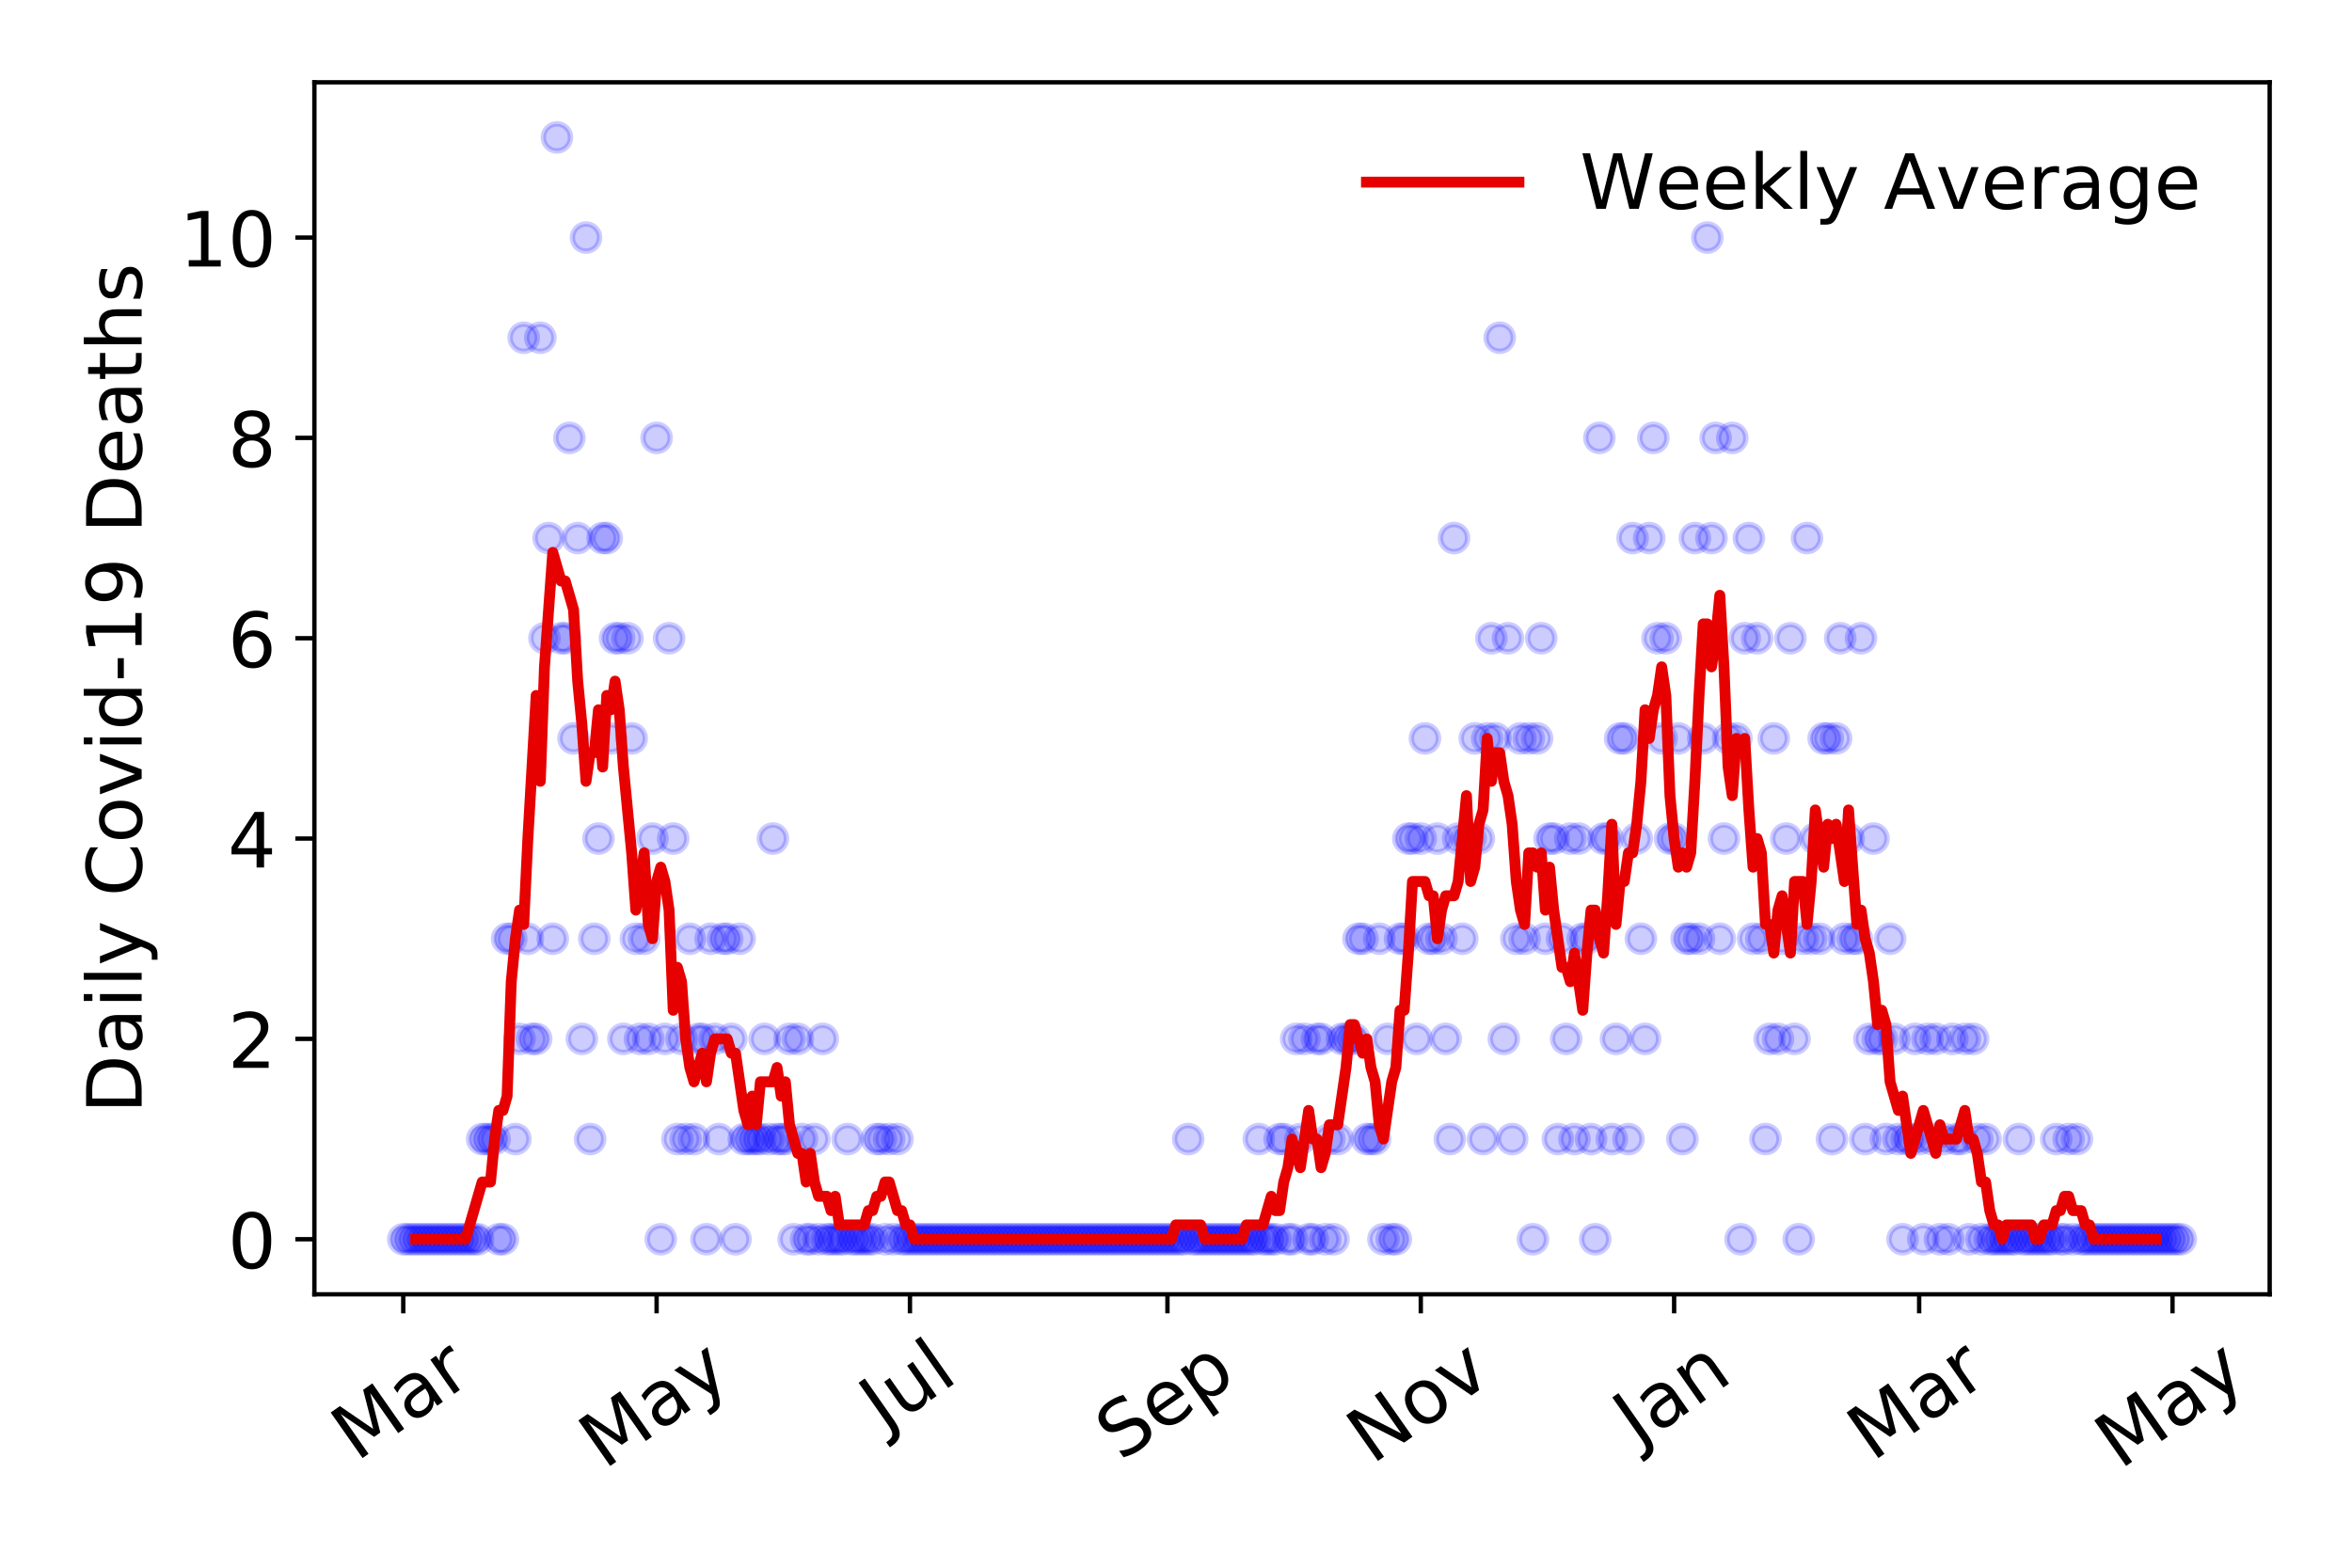 <?xml version="1.0" encoding="utf-8" standalone="no"?>
<!DOCTYPE svg PUBLIC "-//W3C//DTD SVG 1.1//EN"
  "http://www.w3.org/Graphics/SVG/1.1/DTD/svg11.dtd">
<!-- Created with matplotlib (https://matplotlib.org/) -->
<svg height="288pt" version="1.1" viewBox="0 0 432 288" width="432pt" xmlns="http://www.w3.org/2000/svg" xmlns:xlink="http://www.w3.org/1999/xlink">
 <defs>
  <style type="text/css">
*{stroke-linecap:butt;stroke-linejoin:round;}
  </style>
 </defs>
 <g id="figure_1">
  <g id="patch_1">
   <path d="M 0 288 
L 432 288 
L 432 0 
L 0 0 
z
" style="fill:#ffffff;"/>
  </g>
  <g id="axes_1">
   <g id="patch_2">
    <path d="M 57.745 237.778 
L 416.88 237.778 
L 416.88 15.12 
L 57.745 15.12 
z
" style="fill:#ffffff;"/>
   </g>
   <g id="matplotlib.axis_1">
    <g id="xtick_1">
     <g id="line2d_1">
      <defs>
       <path d="M 0 0 
L 0 3.5 
" id="m8cc43fd83e" style="stroke:#000000;stroke-width:0.8;"/>
      </defs>
      <g>
       <use style="stroke:#000000;stroke-width:0.8;" x="74.069" xlink:href="#m8cc43fd83e" y="237.778"/>
      </g>
     </g>
     <g id="text_1">
      <!-- Mar -->
      <defs>
       <path d="M 9.812 72.906 
L 24.516 72.906 
L 43.109 23.297 
L 61.812 72.906 
L 76.516 72.906 
L 76.516 0 
L 66.891 0 
L 66.891 64.016 
L 48.094 14.016 
L 38.188 14.016 
L 19.391 64.016 
L 19.391 0 
L 9.812 0 
z
" id="DejaVuSans-77"/>
       <path d="M 34.281 27.484 
Q 23.391 27.484 19.188 25 
Q 14.984 22.516 14.984 16.5 
Q 14.984 11.719 18.141 8.906 
Q 21.297 6.109 26.703 6.109 
Q 34.188 6.109 38.703 11.406 
Q 43.219 16.703 43.219 25.484 
L 43.219 27.484 
z
M 52.203 31.203 
L 52.203 0 
L 43.219 0 
L 43.219 8.297 
Q 40.141 3.328 35.547 0.953 
Q 30.953 -1.422 24.312 -1.422 
Q 15.922 -1.422 10.953 3.297 
Q 6 8.016 6 15.922 
Q 6 25.141 12.172 29.828 
Q 18.359 34.516 30.609 34.516 
L 43.219 34.516 
L 43.219 35.406 
Q 43.219 41.609 39.141 45 
Q 35.062 48.391 27.688 48.391 
Q 23 48.391 18.547 47.266 
Q 14.109 46.141 10.016 43.891 
L 10.016 52.203 
Q 14.938 54.109 19.578 55.047 
Q 24.219 56 28.609 56 
Q 40.484 56 46.344 49.844 
Q 52.203 43.703 52.203 31.203 
z
" id="DejaVuSans-97"/>
       <path d="M 41.109 46.297 
Q 39.594 47.172 37.812 47.578 
Q 36.031 48 33.891 48 
Q 26.266 48 22.188 43.047 
Q 18.109 38.094 18.109 28.812 
L 18.109 0 
L 9.078 0 
L 9.078 54.688 
L 18.109 54.688 
L 18.109 46.188 
Q 20.953 51.172 25.484 53.578 
Q 30.031 56 36.531 56 
Q 37.453 56 38.578 55.875 
Q 39.703 55.766 41.062 55.516 
z
" id="DejaVuSans-114"/>
      </defs>
      <g transform="translate(65.467 268.643)rotate(-35)scale(0.14 -0.14)">
       <use xlink:href="#DejaVuSans-77"/>
       <use x="86.279" xlink:href="#DejaVuSans-97"/>
       <use x="147.559" xlink:href="#DejaVuSans-114"/>
      </g>
     </g>
    </g>
    <g id="xtick_2">
     <g id="line2d_2">
      <g>
       <use style="stroke:#000000;stroke-width:0.8;" x="120.601" xlink:href="#m8cc43fd83e" y="237.778"/>
      </g>
     </g>
     <g id="text_2">
      <!-- May -->
      <defs>
       <path d="M 32.172 -5.078 
Q 28.375 -14.844 24.75 -17.812 
Q 21.141 -20.797 15.094 -20.797 
L 7.906 -20.797 
L 7.906 -13.281 
L 13.188 -13.281 
Q 16.891 -13.281 18.938 -11.516 
Q 21 -9.766 23.484 -3.219 
L 25.094 0.875 
L 2.984 54.688 
L 12.5 54.688 
L 29.594 11.922 
L 46.688 54.688 
L 56.203 54.688 
z
" id="DejaVuSans-121"/>
      </defs>
      <g transform="translate(110.962 270.094)rotate(-35)scale(0.14 -0.14)">
       <use xlink:href="#DejaVuSans-77"/>
       <use x="86.279" xlink:href="#DejaVuSans-97"/>
       <use x="147.559" xlink:href="#DejaVuSans-121"/>
      </g>
     </g>
    </g>
    <g id="xtick_3">
     <g id="line2d_3">
      <g>
       <use style="stroke:#000000;stroke-width:0.8;" x="167.133" xlink:href="#m8cc43fd83e" y="237.778"/>
      </g>
     </g>
     <g id="text_3">
      <!-- Jul -->
      <defs>
       <path d="M 9.812 72.906 
L 19.672 72.906 
L 19.672 5.078 
Q 19.672 -8.109 14.672 -14.062 
Q 9.672 -20.016 -1.422 -20.016 
L -5.172 -20.016 
L -5.172 -11.719 
L -2.094 -11.719 
Q 4.438 -11.719 7.125 -8.047 
Q 9.812 -4.391 9.812 5.078 
z
" id="DejaVuSans-74"/>
       <path d="M 8.5 21.578 
L 8.5 54.688 
L 17.484 54.688 
L 17.484 21.922 
Q 17.484 14.156 20.5 10.266 
Q 23.531 6.391 29.594 6.391 
Q 36.859 6.391 41.078 11.031 
Q 45.312 15.672 45.312 23.688 
L 45.312 54.688 
L 54.297 54.688 
L 54.297 0 
L 45.312 0 
L 45.312 8.406 
Q 42.047 3.422 37.719 1 
Q 33.406 -1.422 27.688 -1.422 
Q 18.266 -1.422 13.375 4.438 
Q 8.5 10.297 8.5 21.578 
z
M 31.109 56 
z
" id="DejaVuSans-117"/>
       <path d="M 9.422 75.984 
L 18.406 75.984 
L 18.406 0 
L 9.422 0 
z
" id="DejaVuSans-108"/>
      </defs>
      <g transform="translate(162.43 263.181)rotate(-35)scale(0.14 -0.14)">
       <use xlink:href="#DejaVuSans-74"/>
       <use x="29.492" xlink:href="#DejaVuSans-117"/>
       <use x="92.871" xlink:href="#DejaVuSans-108"/>
      </g>
     </g>
    </g>
    <g id="xtick_4">
     <g id="line2d_4">
      <g>
       <use style="stroke:#000000;stroke-width:0.8;" x="214.428" xlink:href="#m8cc43fd83e" y="237.778"/>
      </g>
     </g>
     <g id="text_4">
      <!-- Sep -->
      <defs>
       <path d="M 53.516 70.516 
L 53.516 60.891 
Q 47.906 63.578 42.922 64.891 
Q 37.938 66.219 33.297 66.219 
Q 25.25 66.219 20.875 63.094 
Q 16.5 59.969 16.5 54.203 
Q 16.5 49.359 19.406 46.891 
Q 22.312 44.438 30.422 42.922 
L 36.375 41.703 
Q 47.406 39.594 52.656 34.297 
Q 57.906 29 57.906 20.125 
Q 57.906 9.516 50.797 4.047 
Q 43.703 -1.422 29.984 -1.422 
Q 24.812 -1.422 18.969 -0.25 
Q 13.141 0.922 6.891 3.219 
L 6.891 13.375 
Q 12.891 10.016 18.656 8.297 
Q 24.422 6.594 29.984 6.594 
Q 38.422 6.594 43.016 9.906 
Q 47.609 13.234 47.609 19.391 
Q 47.609 24.75 44.312 27.781 
Q 41.016 30.812 33.5 32.328 
L 27.484 33.5 
Q 16.453 35.688 11.516 40.375 
Q 6.594 45.062 6.594 53.422 
Q 6.594 63.094 13.406 68.656 
Q 20.219 74.219 32.172 74.219 
Q 37.312 74.219 42.625 73.281 
Q 47.953 72.359 53.516 70.516 
z
" id="DejaVuSans-83"/>
       <path d="M 56.203 29.594 
L 56.203 25.203 
L 14.891 25.203 
Q 15.484 15.922 20.484 11.062 
Q 25.484 6.203 34.422 6.203 
Q 39.594 6.203 44.453 7.469 
Q 49.312 8.734 54.109 11.281 
L 54.109 2.781 
Q 49.266 0.734 44.188 -0.344 
Q 39.109 -1.422 33.891 -1.422 
Q 20.797 -1.422 13.156 6.188 
Q 5.516 13.812 5.516 26.812 
Q 5.516 40.234 12.766 48.109 
Q 20.016 56 32.328 56 
Q 43.359 56 49.781 48.891 
Q 56.203 41.797 56.203 29.594 
z
M 47.219 32.234 
Q 47.125 39.594 43.094 43.984 
Q 39.062 48.391 32.422 48.391 
Q 24.906 48.391 20.391 44.141 
Q 15.875 39.891 15.188 32.172 
z
" id="DejaVuSans-101"/>
       <path d="M 18.109 8.203 
L 18.109 -20.797 
L 9.078 -20.797 
L 9.078 54.688 
L 18.109 54.688 
L 18.109 46.391 
Q 20.953 51.266 25.266 53.625 
Q 29.594 56 35.594 56 
Q 45.562 56 51.781 48.094 
Q 58.016 40.188 58.016 27.297 
Q 58.016 14.406 51.781 6.484 
Q 45.562 -1.422 35.594 -1.422 
Q 29.594 -1.422 25.266 0.953 
Q 20.953 3.328 18.109 8.203 
z
M 48.688 27.297 
Q 48.688 37.203 44.609 42.844 
Q 40.531 48.484 33.406 48.484 
Q 26.266 48.484 22.188 42.844 
Q 18.109 37.203 18.109 27.297 
Q 18.109 17.391 22.188 11.75 
Q 26.266 6.109 33.406 6.109 
Q 40.531 6.109 44.609 11.75 
Q 48.688 17.391 48.688 27.297 
z
" id="DejaVuSans-112"/>
      </defs>
      <g transform="translate(205.835 268.629)rotate(-35)scale(0.14 -0.14)">
       <use xlink:href="#DejaVuSans-83"/>
       <use x="63.477" xlink:href="#DejaVuSans-101"/>
       <use x="125" xlink:href="#DejaVuSans-112"/>
      </g>
     </g>
    </g>
    <g id="xtick_5">
     <g id="line2d_5">
      <g>
       <use style="stroke:#000000;stroke-width:0.8;" x="260.96" xlink:href="#m8cc43fd83e" y="237.778"/>
      </g>
     </g>
     <g id="text_5">
      <!-- Nov -->
      <defs>
       <path d="M 9.812 72.906 
L 23.094 72.906 
L 55.422 11.922 
L 55.422 72.906 
L 64.984 72.906 
L 64.984 0 
L 51.703 0 
L 19.391 60.984 
L 19.391 0 
L 9.812 0 
z
" id="DejaVuSans-78"/>
       <path d="M 30.609 48.391 
Q 23.391 48.391 19.188 42.75 
Q 14.984 37.109 14.984 27.297 
Q 14.984 17.484 19.156 11.844 
Q 23.344 6.203 30.609 6.203 
Q 37.797 6.203 41.984 11.859 
Q 46.188 17.531 46.188 27.297 
Q 46.188 37.016 41.984 42.703 
Q 37.797 48.391 30.609 48.391 
z
M 30.609 56 
Q 42.328 56 49.016 48.375 
Q 55.719 40.766 55.719 27.297 
Q 55.719 13.875 49.016 6.219 
Q 42.328 -1.422 30.609 -1.422 
Q 18.844 -1.422 12.172 6.219 
Q 5.516 13.875 5.516 27.297 
Q 5.516 40.766 12.172 48.375 
Q 18.844 56 30.609 56 
z
" id="DejaVuSans-111"/>
       <path d="M 2.984 54.688 
L 12.5 54.688 
L 29.594 8.797 
L 46.688 54.688 
L 56.203 54.688 
L 35.688 0 
L 23.484 0 
z
" id="DejaVuSans-118"/>
      </defs>
      <g transform="translate(251.983 269.166)rotate(-35)scale(0.14 -0.14)">
       <use xlink:href="#DejaVuSans-78"/>
       <use x="74.805" xlink:href="#DejaVuSans-111"/>
       <use x="135.986" xlink:href="#DejaVuSans-118"/>
      </g>
     </g>
    </g>
    <g id="xtick_6">
     <g id="line2d_6">
      <g>
       <use style="stroke:#000000;stroke-width:0.8;" x="307.492" xlink:href="#m8cc43fd83e" y="237.778"/>
      </g>
     </g>
     <g id="text_6">
      <!-- Jan -->
      <defs>
       <path d="M 54.891 33.016 
L 54.891 0 
L 45.906 0 
L 45.906 32.719 
Q 45.906 40.484 42.875 44.328 
Q 39.844 48.188 33.797 48.188 
Q 26.516 48.188 22.312 43.547 
Q 18.109 38.922 18.109 30.906 
L 18.109 0 
L 9.078 0 
L 9.078 54.688 
L 18.109 54.688 
L 18.109 46.188 
Q 21.344 51.125 25.703 53.562 
Q 30.078 56 35.797 56 
Q 45.219 56 50.047 50.172 
Q 54.891 44.344 54.891 33.016 
z
" id="DejaVuSans-110"/>
      </defs>
      <g transform="translate(300.868 265.871)rotate(-35)scale(0.14 -0.14)">
       <use xlink:href="#DejaVuSans-74"/>
       <use x="29.492" xlink:href="#DejaVuSans-97"/>
       <use x="90.771" xlink:href="#DejaVuSans-110"/>
      </g>
     </g>
    </g>
    <g id="xtick_7">
     <g id="line2d_7">
      <g>
       <use style="stroke:#000000;stroke-width:0.8;" x="352.498" xlink:href="#m8cc43fd83e" y="237.778"/>
      </g>
     </g>
     <g id="text_7">
      <!-- Mar -->
      <g transform="translate(343.895 268.643)rotate(-35)scale(0.14 -0.14)">
       <use xlink:href="#DejaVuSans-77"/>
       <use x="86.279" xlink:href="#DejaVuSans-97"/>
       <use x="147.559" xlink:href="#DejaVuSans-114"/>
      </g>
     </g>
    </g>
    <g id="xtick_8">
     <g id="line2d_8">
      <g>
       <use style="stroke:#000000;stroke-width:0.8;" x="399.03" xlink:href="#m8cc43fd83e" y="237.778"/>
      </g>
     </g>
     <g id="text_8">
      <!-- May -->
      <g transform="translate(389.391 270.094)rotate(-35)scale(0.14 -0.14)">
       <use xlink:href="#DejaVuSans-77"/>
       <use x="86.279" xlink:href="#DejaVuSans-97"/>
       <use x="147.559" xlink:href="#DejaVuSans-121"/>
      </g>
     </g>
    </g>
   </g>
   <g id="matplotlib.axis_2">
    <g id="ytick_1">
     <g id="line2d_9">
      <defs>
       <path d="M 0 0 
L -3.5 0 
" id="mfac7b5257d" style="stroke:#000000;stroke-width:0.8;"/>
      </defs>
      <g>
       <use style="stroke:#000000;stroke-width:0.8;" x="57.745" xlink:href="#mfac7b5257d" y="227.657"/>
      </g>
     </g>
     <g id="text_9">
      <!-- 0 -->
      <defs>
       <path d="M 31.781 66.406 
Q 24.172 66.406 20.328 58.906 
Q 16.5 51.422 16.5 36.375 
Q 16.5 21.391 20.328 13.891 
Q 24.172 6.391 31.781 6.391 
Q 39.453 6.391 43.281 13.891 
Q 47.125 21.391 47.125 36.375 
Q 47.125 51.422 43.281 58.906 
Q 39.453 66.406 31.781 66.406 
z
M 31.781 74.219 
Q 44.047 74.219 50.516 64.516 
Q 56.984 54.828 56.984 36.375 
Q 56.984 17.969 50.516 8.266 
Q 44.047 -1.422 31.781 -1.422 
Q 19.531 -1.422 13.062 8.266 
Q 6.594 17.969 6.594 36.375 
Q 6.594 54.828 13.062 64.516 
Q 19.531 74.219 31.781 74.219 
z
" id="DejaVuSans-48"/>
      </defs>
      <g transform="translate(41.837 232.976)scale(0.14 -0.14)">
       <use xlink:href="#DejaVuSans-48"/>
      </g>
     </g>
    </g>
    <g id="ytick_2">
     <g id="line2d_10">
      <g>
       <use style="stroke:#000000;stroke-width:0.8;" x="57.745" xlink:href="#mfac7b5257d" y="190.854"/>
      </g>
     </g>
     <g id="text_10">
      <!-- 2 -->
      <defs>
       <path d="M 19.188 8.297 
L 53.609 8.297 
L 53.609 0 
L 7.328 0 
L 7.328 8.297 
Q 12.938 14.109 22.625 23.891 
Q 32.328 33.688 34.812 36.531 
Q 39.547 41.844 41.422 45.531 
Q 43.312 49.219 43.312 52.781 
Q 43.312 58.594 39.234 62.25 
Q 35.156 65.922 28.609 65.922 
Q 23.969 65.922 18.812 64.312 
Q 13.672 62.703 7.812 59.422 
L 7.812 69.391 
Q 13.766 71.781 18.938 73 
Q 24.125 74.219 28.422 74.219 
Q 39.75 74.219 46.484 68.547 
Q 53.219 62.891 53.219 53.422 
Q 53.219 48.922 51.531 44.891 
Q 49.859 40.875 45.406 35.406 
Q 44.188 33.984 37.641 27.219 
Q 31.109 20.453 19.188 8.297 
z
" id="DejaVuSans-50"/>
      </defs>
      <g transform="translate(41.837 196.173)scale(0.14 -0.14)">
       <use xlink:href="#DejaVuSans-50"/>
      </g>
     </g>
    </g>
    <g id="ytick_3">
     <g id="line2d_11">
      <g>
       <use style="stroke:#000000;stroke-width:0.8;" x="57.745" xlink:href="#mfac7b5257d" y="154.051"/>
      </g>
     </g>
     <g id="text_11">
      <!-- 4 -->
      <defs>
       <path d="M 37.797 64.312 
L 12.891 25.391 
L 37.797 25.391 
z
M 35.203 72.906 
L 47.609 72.906 
L 47.609 25.391 
L 58.016 25.391 
L 58.016 17.188 
L 47.609 17.188 
L 47.609 0 
L 37.797 0 
L 37.797 17.188 
L 4.891 17.188 
L 4.891 26.703 
z
" id="DejaVuSans-52"/>
      </defs>
      <g transform="translate(41.837 159.37)scale(0.14 -0.14)">
       <use xlink:href="#DejaVuSans-52"/>
      </g>
     </g>
    </g>
    <g id="ytick_4">
     <g id="line2d_12">
      <g>
       <use style="stroke:#000000;stroke-width:0.8;" x="57.745" xlink:href="#mfac7b5257d" y="117.248"/>
      </g>
     </g>
     <g id="text_12">
      <!-- 6 -->
      <defs>
       <path d="M 33.016 40.375 
Q 26.375 40.375 22.484 35.828 
Q 18.609 31.297 18.609 23.391 
Q 18.609 15.531 22.484 10.953 
Q 26.375 6.391 33.016 6.391 
Q 39.656 6.391 43.531 10.953 
Q 47.406 15.531 47.406 23.391 
Q 47.406 31.297 43.531 35.828 
Q 39.656 40.375 33.016 40.375 
z
M 52.594 71.297 
L 52.594 62.312 
Q 48.875 64.062 45.094 64.984 
Q 41.312 65.922 37.594 65.922 
Q 27.828 65.922 22.672 59.328 
Q 17.531 52.734 16.797 39.406 
Q 19.672 43.656 24.016 45.922 
Q 28.375 48.188 33.594 48.188 
Q 44.578 48.188 50.953 41.516 
Q 57.328 34.859 57.328 23.391 
Q 57.328 12.156 50.688 5.359 
Q 44.047 -1.422 33.016 -1.422 
Q 20.359 -1.422 13.672 8.266 
Q 6.984 17.969 6.984 36.375 
Q 6.984 53.656 15.188 63.938 
Q 23.391 74.219 37.203 74.219 
Q 40.922 74.219 44.703 73.484 
Q 48.484 72.75 52.594 71.297 
z
" id="DejaVuSans-54"/>
      </defs>
      <g transform="translate(41.837 122.567)scale(0.14 -0.14)">
       <use xlink:href="#DejaVuSans-54"/>
      </g>
     </g>
    </g>
    <g id="ytick_5">
     <g id="line2d_13">
      <g>
       <use style="stroke:#000000;stroke-width:0.8;" x="57.745" xlink:href="#mfac7b5257d" y="80.445"/>
      </g>
     </g>
     <g id="text_13">
      <!-- 8 -->
      <defs>
       <path d="M 31.781 34.625 
Q 24.75 34.625 20.719 30.859 
Q 16.703 27.094 16.703 20.516 
Q 16.703 13.922 20.719 10.156 
Q 24.75 6.391 31.781 6.391 
Q 38.812 6.391 42.859 10.172 
Q 46.922 13.969 46.922 20.516 
Q 46.922 27.094 42.891 30.859 
Q 38.875 34.625 31.781 34.625 
z
M 21.922 38.812 
Q 15.578 40.375 12.031 44.719 
Q 8.5 49.078 8.5 55.328 
Q 8.5 64.062 14.719 69.141 
Q 20.953 74.219 31.781 74.219 
Q 42.672 74.219 48.875 69.141 
Q 55.078 64.062 55.078 55.328 
Q 55.078 49.078 51.531 44.719 
Q 48 40.375 41.703 38.812 
Q 48.828 37.156 52.797 32.312 
Q 56.781 27.484 56.781 20.516 
Q 56.781 9.906 50.312 4.234 
Q 43.844 -1.422 31.781 -1.422 
Q 19.734 -1.422 13.25 4.234 
Q 6.781 9.906 6.781 20.516 
Q 6.781 27.484 10.781 32.312 
Q 14.797 37.156 21.922 38.812 
z
M 18.312 54.391 
Q 18.312 48.734 21.844 45.562 
Q 25.391 42.391 31.781 42.391 
Q 38.141 42.391 41.719 45.562 
Q 45.312 48.734 45.312 54.391 
Q 45.312 60.062 41.719 63.234 
Q 38.141 66.406 31.781 66.406 
Q 25.391 66.406 21.844 63.234 
Q 18.312 60.062 18.312 54.391 
z
" id="DejaVuSans-56"/>
      </defs>
      <g transform="translate(41.837 85.764)scale(0.14 -0.14)">
       <use xlink:href="#DejaVuSans-56"/>
      </g>
     </g>
    </g>
    <g id="ytick_6">
     <g id="line2d_14">
      <g>
       <use style="stroke:#000000;stroke-width:0.8;" x="57.745" xlink:href="#mfac7b5257d" y="43.642"/>
      </g>
     </g>
     <g id="text_14">
      <!-- 10 -->
      <defs>
       <path d="M 12.406 8.297 
L 28.516 8.297 
L 28.516 63.922 
L 10.984 60.406 
L 10.984 69.391 
L 28.422 72.906 
L 38.281 72.906 
L 38.281 8.297 
L 54.391 8.297 
L 54.391 0 
L 12.406 0 
z
" id="DejaVuSans-49"/>
      </defs>
      <g transform="translate(32.93 48.961)scale(0.14 -0.14)">
       <use xlink:href="#DejaVuSans-49"/>
       <use x="63.623" xlink:href="#DejaVuSans-48"/>
      </g>
     </g>
    </g>
    <g id="text_15">
     <!-- Daily Covid-19 Deaths -->
     <defs>
      <path d="M 19.672 64.797 
L 19.672 8.109 
L 31.594 8.109 
Q 46.688 8.109 53.688 14.938 
Q 60.688 21.781 60.688 36.531 
Q 60.688 51.172 53.688 57.984 
Q 46.688 64.797 31.594 64.797 
z
M 9.812 72.906 
L 30.078 72.906 
Q 51.266 72.906 61.172 64.094 
Q 71.094 55.281 71.094 36.531 
Q 71.094 17.672 61.125 8.828 
Q 51.172 0 30.078 0 
L 9.812 0 
z
" id="DejaVuSans-68"/>
      <path d="M 9.422 54.688 
L 18.406 54.688 
L 18.406 0 
L 9.422 0 
z
M 9.422 75.984 
L 18.406 75.984 
L 18.406 64.594 
L 9.422 64.594 
z
" id="DejaVuSans-105"/>
      <path id="DejaVuSans-32"/>
      <path d="M 64.406 67.281 
L 64.406 56.891 
Q 59.422 61.531 53.781 63.812 
Q 48.141 66.109 41.797 66.109 
Q 29.297 66.109 22.656 58.469 
Q 16.016 50.828 16.016 36.375 
Q 16.016 21.969 22.656 14.328 
Q 29.297 6.688 41.797 6.688 
Q 48.141 6.688 53.781 8.984 
Q 59.422 11.281 64.406 15.922 
L 64.406 5.609 
Q 59.234 2.094 53.438 0.328 
Q 47.656 -1.422 41.219 -1.422 
Q 24.656 -1.422 15.125 8.703 
Q 5.609 18.844 5.609 36.375 
Q 5.609 53.953 15.125 64.078 
Q 24.656 74.219 41.219 74.219 
Q 47.75 74.219 53.531 72.484 
Q 59.328 70.75 64.406 67.281 
z
" id="DejaVuSans-67"/>
      <path d="M 45.406 46.391 
L 45.406 75.984 
L 54.391 75.984 
L 54.391 0 
L 45.406 0 
L 45.406 8.203 
Q 42.578 3.328 38.25 0.953 
Q 33.938 -1.422 27.875 -1.422 
Q 17.969 -1.422 11.734 6.484 
Q 5.516 14.406 5.516 27.297 
Q 5.516 40.188 11.734 48.094 
Q 17.969 56 27.875 56 
Q 33.938 56 38.25 53.625 
Q 42.578 51.266 45.406 46.391 
z
M 14.797 27.297 
Q 14.797 17.391 18.875 11.75 
Q 22.953 6.109 30.078 6.109 
Q 37.203 6.109 41.297 11.75 
Q 45.406 17.391 45.406 27.297 
Q 45.406 37.203 41.297 42.844 
Q 37.203 48.484 30.078 48.484 
Q 22.953 48.484 18.875 42.844 
Q 14.797 37.203 14.797 27.297 
z
" id="DejaVuSans-100"/>
      <path d="M 4.891 31.391 
L 31.203 31.391 
L 31.203 23.391 
L 4.891 23.391 
z
" id="DejaVuSans-45"/>
      <path d="M 10.984 1.516 
L 10.984 10.5 
Q 14.703 8.734 18.5 7.812 
Q 22.312 6.891 25.984 6.891 
Q 35.75 6.891 40.891 13.453 
Q 46.047 20.016 46.781 33.406 
Q 43.953 29.203 39.594 26.953 
Q 35.25 24.703 29.984 24.703 
Q 19.047 24.703 12.672 31.312 
Q 6.297 37.938 6.297 49.422 
Q 6.297 60.641 12.938 67.422 
Q 19.578 74.219 30.609 74.219 
Q 43.266 74.219 49.922 64.516 
Q 56.594 54.828 56.594 36.375 
Q 56.594 19.141 48.406 8.859 
Q 40.234 -1.422 26.422 -1.422 
Q 22.703 -1.422 18.891 -0.688 
Q 15.094 0.047 10.984 1.516 
z
M 30.609 32.422 
Q 37.25 32.422 41.125 36.953 
Q 45.016 41.5 45.016 49.422 
Q 45.016 57.281 41.125 61.844 
Q 37.25 66.406 30.609 66.406 
Q 23.969 66.406 20.094 61.844 
Q 16.219 57.281 16.219 49.422 
Q 16.219 41.5 20.094 36.953 
Q 23.969 32.422 30.609 32.422 
z
" id="DejaVuSans-57"/>
      <path d="M 18.312 70.219 
L 18.312 54.688 
L 36.812 54.688 
L 36.812 47.703 
L 18.312 47.703 
L 18.312 18.016 
Q 18.312 11.328 20.141 9.422 
Q 21.969 7.516 27.594 7.516 
L 36.812 7.516 
L 36.812 0 
L 27.594 0 
Q 17.188 0 13.234 3.875 
Q 9.281 7.766 9.281 18.016 
L 9.281 47.703 
L 2.688 47.703 
L 2.688 54.688 
L 9.281 54.688 
L 9.281 70.219 
z
" id="DejaVuSans-116"/>
      <path d="M 54.891 33.016 
L 54.891 0 
L 45.906 0 
L 45.906 32.719 
Q 45.906 40.484 42.875 44.328 
Q 39.844 48.188 33.797 48.188 
Q 26.516 48.188 22.312 43.547 
Q 18.109 38.922 18.109 30.906 
L 18.109 0 
L 9.078 0 
L 9.078 75.984 
L 18.109 75.984 
L 18.109 46.188 
Q 21.344 51.125 25.703 53.562 
Q 30.078 56 35.797 56 
Q 45.219 56 50.047 50.172 
Q 54.891 44.344 54.891 33.016 
z
" id="DejaVuSans-104"/>
      <path d="M 44.281 53.078 
L 44.281 44.578 
Q 40.484 46.531 36.375 47.5 
Q 32.281 48.484 27.875 48.484 
Q 21.188 48.484 17.844 46.438 
Q 14.5 44.391 14.5 40.281 
Q 14.5 37.156 16.891 35.375 
Q 19.281 33.594 26.516 31.984 
L 29.594 31.297 
Q 39.156 29.25 43.188 25.516 
Q 47.219 21.781 47.219 15.094 
Q 47.219 7.469 41.188 3.016 
Q 35.156 -1.422 24.609 -1.422 
Q 20.219 -1.422 15.453 -0.562 
Q 10.688 0.297 5.422 2 
L 5.422 11.281 
Q 10.406 8.688 15.234 7.391 
Q 20.062 6.109 24.812 6.109 
Q 31.156 6.109 34.562 8.281 
Q 37.984 10.453 37.984 14.406 
Q 37.984 18.062 35.516 20.016 
Q 33.062 21.969 24.703 23.781 
L 21.578 24.516 
Q 13.234 26.266 9.516 29.906 
Q 5.812 33.547 5.812 39.891 
Q 5.812 47.609 11.281 51.797 
Q 16.75 56 26.812 56 
Q 31.781 56 36.172 55.266 
Q 40.578 54.547 44.281 53.078 
z
" id="DejaVuSans-115"/>
     </defs>
     <g transform="translate(26.018 204.56)rotate(-90)scale(0.14 -0.14)">
      <use xlink:href="#DejaVuSans-68"/>
      <use x="77.002" xlink:href="#DejaVuSans-97"/>
      <use x="138.281" xlink:href="#DejaVuSans-105"/>
      <use x="166.064" xlink:href="#DejaVuSans-108"/>
      <use x="193.848" xlink:href="#DejaVuSans-121"/>
      <use x="253.027" xlink:href="#DejaVuSans-32"/>
      <use x="284.814" xlink:href="#DejaVuSans-67"/>
      <use x="354.639" xlink:href="#DejaVuSans-111"/>
      <use x="415.82" xlink:href="#DejaVuSans-118"/>
      <use x="475" xlink:href="#DejaVuSans-105"/>
      <use x="502.783" xlink:href="#DejaVuSans-100"/>
      <use x="566.26" xlink:href="#DejaVuSans-45"/>
      <use x="602.344" xlink:href="#DejaVuSans-49"/>
      <use x="665.967" xlink:href="#DejaVuSans-57"/>
      <use x="729.59" xlink:href="#DejaVuSans-32"/>
      <use x="761.377" xlink:href="#DejaVuSans-68"/>
      <use x="838.379" xlink:href="#DejaVuSans-101"/>
      <use x="899.902" xlink:href="#DejaVuSans-97"/>
      <use x="961.182" xlink:href="#DejaVuSans-116"/>
      <use x="1000.391" xlink:href="#DejaVuSans-104"/>
      <use x="1063.77" xlink:href="#DejaVuSans-115"/>
     </g>
    </g>
   </g>
   <g id="line2d_15">
    <defs>
     <path d="M 0 2.5 
C 0.663 2.5 1.299 2.237 1.768 1.768 
C 2.237 1.299 2.5 0.663 2.5 0 
C 2.5 -0.663 2.237 -1.299 1.768 -1.768 
C 1.299 -2.237 0.663 -2.5 0 -2.5 
C -0.663 -2.5 -1.299 -2.237 -1.768 -1.768 
C -2.237 -1.299 -2.5 -0.663 -2.5 0 
C -2.5 0.663 -2.237 1.299 -1.768 1.768 
C -1.299 2.237 -0.663 2.5 0 2.5 
z
" id="mdc614b1aba" style="stroke:#0000ff;stroke-opacity:0.2;"/>
    </defs>
    <g clip-path="url(#p5370bc4a1b)">
     <use style="fill:#0000ff;fill-opacity:0.2;stroke:#0000ff;stroke-opacity:0.2;" x="74.069" xlink:href="#mdc614b1aba" y="227.657"/>
     <use style="fill:#0000ff;fill-opacity:0.2;stroke:#0000ff;stroke-opacity:0.2;" x="74.832" xlink:href="#mdc614b1aba" y="227.657"/>
     <use style="fill:#0000ff;fill-opacity:0.2;stroke:#0000ff;stroke-opacity:0.2;" x="75.595" xlink:href="#mdc614b1aba" y="227.657"/>
     <use style="fill:#0000ff;fill-opacity:0.2;stroke:#0000ff;stroke-opacity:0.2;" x="76.358" xlink:href="#mdc614b1aba" y="227.657"/>
     <use style="fill:#0000ff;fill-opacity:0.2;stroke:#0000ff;stroke-opacity:0.2;" x="77.121" xlink:href="#mdc614b1aba" y="227.657"/>
     <use style="fill:#0000ff;fill-opacity:0.2;stroke:#0000ff;stroke-opacity:0.2;" x="77.883" xlink:href="#mdc614b1aba" y="227.657"/>
     <use style="fill:#0000ff;fill-opacity:0.2;stroke:#0000ff;stroke-opacity:0.2;" x="78.646" xlink:href="#mdc614b1aba" y="227.657"/>
     <use style="fill:#0000ff;fill-opacity:0.2;stroke:#0000ff;stroke-opacity:0.2;" x="79.409" xlink:href="#mdc614b1aba" y="227.657"/>
     <use style="fill:#0000ff;fill-opacity:0.2;stroke:#0000ff;stroke-opacity:0.2;" x="80.172" xlink:href="#mdc614b1aba" y="227.657"/>
     <use style="fill:#0000ff;fill-opacity:0.2;stroke:#0000ff;stroke-opacity:0.2;" x="80.935" xlink:href="#mdc614b1aba" y="227.657"/>
     <use style="fill:#0000ff;fill-opacity:0.2;stroke:#0000ff;stroke-opacity:0.2;" x="81.698" xlink:href="#mdc614b1aba" y="227.657"/>
     <use style="fill:#0000ff;fill-opacity:0.2;stroke:#0000ff;stroke-opacity:0.2;" x="82.46" xlink:href="#mdc614b1aba" y="227.657"/>
     <use style="fill:#0000ff;fill-opacity:0.2;stroke:#0000ff;stroke-opacity:0.2;" x="83.223" xlink:href="#mdc614b1aba" y="227.657"/>
     <use style="fill:#0000ff;fill-opacity:0.2;stroke:#0000ff;stroke-opacity:0.2;" x="83.986" xlink:href="#mdc614b1aba" y="227.657"/>
     <use style="fill:#0000ff;fill-opacity:0.2;stroke:#0000ff;stroke-opacity:0.2;" x="84.749" xlink:href="#mdc614b1aba" y="227.657"/>
     <use style="fill:#0000ff;fill-opacity:0.2;stroke:#0000ff;stroke-opacity:0.2;" x="85.512" xlink:href="#mdc614b1aba" y="227.657"/>
     <use style="fill:#0000ff;fill-opacity:0.2;stroke:#0000ff;stroke-opacity:0.2;" x="86.274" xlink:href="#mdc614b1aba" y="227.657"/>
     <use style="fill:#0000ff;fill-opacity:0.2;stroke:#0000ff;stroke-opacity:0.2;" x="87.037" xlink:href="#mdc614b1aba" y="227.657"/>
     <use style="fill:#0000ff;fill-opacity:0.2;stroke:#0000ff;stroke-opacity:0.2;" x="87.8" xlink:href="#mdc614b1aba" y="227.657"/>
     <use style="fill:#0000ff;fill-opacity:0.2;stroke:#0000ff;stroke-opacity:0.2;" x="88.563" xlink:href="#mdc614b1aba" y="209.256"/>
     <use style="fill:#0000ff;fill-opacity:0.2;stroke:#0000ff;stroke-opacity:0.2;" x="89.326" xlink:href="#mdc614b1aba" y="209.256"/>
     <use style="fill:#0000ff;fill-opacity:0.2;stroke:#0000ff;stroke-opacity:0.2;" x="90.089" xlink:href="#mdc614b1aba" y="209.256"/>
     <use style="fill:#0000ff;fill-opacity:0.2;stroke:#0000ff;stroke-opacity:0.2;" x="90.851" xlink:href="#mdc614b1aba" y="209.256"/>
     <use style="fill:#0000ff;fill-opacity:0.2;stroke:#0000ff;stroke-opacity:0.2;" x="91.614" xlink:href="#mdc614b1aba" y="227.657"/>
     <use style="fill:#0000ff;fill-opacity:0.2;stroke:#0000ff;stroke-opacity:0.2;" x="92.377" xlink:href="#mdc614b1aba" y="227.657"/>
     <use style="fill:#0000ff;fill-opacity:0.2;stroke:#0000ff;stroke-opacity:0.2;" x="93.14" xlink:href="#mdc614b1aba" y="172.453"/>
     <use style="fill:#0000ff;fill-opacity:0.2;stroke:#0000ff;stroke-opacity:0.2;" x="93.903" xlink:href="#mdc614b1aba" y="172.453"/>
     <use style="fill:#0000ff;fill-opacity:0.2;stroke:#0000ff;stroke-opacity:0.2;" x="94.665" xlink:href="#mdc614b1aba" y="209.256"/>
     <use style="fill:#0000ff;fill-opacity:0.2;stroke:#0000ff;stroke-opacity:0.2;" x="95.428" xlink:href="#mdc614b1aba" y="190.854"/>
     <use style="fill:#0000ff;fill-opacity:0.2;stroke:#0000ff;stroke-opacity:0.2;" x="96.191" xlink:href="#mdc614b1aba" y="62.044"/>
     <use style="fill:#0000ff;fill-opacity:0.2;stroke:#0000ff;stroke-opacity:0.2;" x="96.954" xlink:href="#mdc614b1aba" y="172.453"/>
     <use style="fill:#0000ff;fill-opacity:0.2;stroke:#0000ff;stroke-opacity:0.2;" x="97.717" xlink:href="#mdc614b1aba" y="190.854"/>
     <use style="fill:#0000ff;fill-opacity:0.2;stroke:#0000ff;stroke-opacity:0.2;" x="98.48" xlink:href="#mdc614b1aba" y="190.854"/>
     <use style="fill:#0000ff;fill-opacity:0.2;stroke:#0000ff;stroke-opacity:0.2;" x="99.242" xlink:href="#mdc614b1aba" y="62.044"/>
     <use style="fill:#0000ff;fill-opacity:0.2;stroke:#0000ff;stroke-opacity:0.2;" x="100.005" xlink:href="#mdc614b1aba" y="117.248"/>
     <use style="fill:#0000ff;fill-opacity:0.2;stroke:#0000ff;stroke-opacity:0.2;" x="100.768" xlink:href="#mdc614b1aba" y="98.847"/>
     <use style="fill:#0000ff;fill-opacity:0.2;stroke:#0000ff;stroke-opacity:0.2;" x="101.531" xlink:href="#mdc614b1aba" y="172.453"/>
     <use style="fill:#0000ff;fill-opacity:0.2;stroke:#0000ff;stroke-opacity:0.2;" x="102.294" xlink:href="#mdc614b1aba" y="25.241"/>
     <use style="fill:#0000ff;fill-opacity:0.2;stroke:#0000ff;stroke-opacity:0.2;" x="103.056" xlink:href="#mdc614b1aba" y="117.248"/>
     <use style="fill:#0000ff;fill-opacity:0.2;stroke:#0000ff;stroke-opacity:0.2;" x="103.819" xlink:href="#mdc614b1aba" y="117.248"/>
     <use style="fill:#0000ff;fill-opacity:0.2;stroke:#0000ff;stroke-opacity:0.2;" x="104.582" xlink:href="#mdc614b1aba" y="80.445"/>
     <use style="fill:#0000ff;fill-opacity:0.2;stroke:#0000ff;stroke-opacity:0.2;" x="105.345" xlink:href="#mdc614b1aba" y="135.65"/>
     <use style="fill:#0000ff;fill-opacity:0.2;stroke:#0000ff;stroke-opacity:0.2;" x="106.108" xlink:href="#mdc614b1aba" y="98.847"/>
     <use style="fill:#0000ff;fill-opacity:0.2;stroke:#0000ff;stroke-opacity:0.2;" x="106.871" xlink:href="#mdc614b1aba" y="190.854"/>
     <use style="fill:#0000ff;fill-opacity:0.2;stroke:#0000ff;stroke-opacity:0.2;" x="107.633" xlink:href="#mdc614b1aba" y="43.642"/>
     <use style="fill:#0000ff;fill-opacity:0.2;stroke:#0000ff;stroke-opacity:0.2;" x="108.396" xlink:href="#mdc614b1aba" y="209.256"/>
     <use style="fill:#0000ff;fill-opacity:0.2;stroke:#0000ff;stroke-opacity:0.2;" x="109.159" xlink:href="#mdc614b1aba" y="172.453"/>
     <use style="fill:#0000ff;fill-opacity:0.2;stroke:#0000ff;stroke-opacity:0.2;" x="109.922" xlink:href="#mdc614b1aba" y="154.051"/>
     <use style="fill:#0000ff;fill-opacity:0.2;stroke:#0000ff;stroke-opacity:0.2;" x="110.685" xlink:href="#mdc614b1aba" y="98.847"/>
     <use style="fill:#0000ff;fill-opacity:0.2;stroke:#0000ff;stroke-opacity:0.2;" x="111.447" xlink:href="#mdc614b1aba" y="98.847"/>
     <use style="fill:#0000ff;fill-opacity:0.2;stroke:#0000ff;stroke-opacity:0.2;" x="112.21" xlink:href="#mdc614b1aba" y="135.65"/>
     <use style="fill:#0000ff;fill-opacity:0.2;stroke:#0000ff;stroke-opacity:0.2;" x="112.973" xlink:href="#mdc614b1aba" y="117.248"/>
     <use style="fill:#0000ff;fill-opacity:0.2;stroke:#0000ff;stroke-opacity:0.2;" x="113.736" xlink:href="#mdc614b1aba" y="117.248"/>
     <use style="fill:#0000ff;fill-opacity:0.2;stroke:#0000ff;stroke-opacity:0.2;" x="114.499" xlink:href="#mdc614b1aba" y="190.854"/>
     <use style="fill:#0000ff;fill-opacity:0.2;stroke:#0000ff;stroke-opacity:0.2;" x="115.262" xlink:href="#mdc614b1aba" y="117.248"/>
     <use style="fill:#0000ff;fill-opacity:0.2;stroke:#0000ff;stroke-opacity:0.2;" x="116.024" xlink:href="#mdc614b1aba" y="135.65"/>
     <use style="fill:#0000ff;fill-opacity:0.2;stroke:#0000ff;stroke-opacity:0.2;" x="116.787" xlink:href="#mdc614b1aba" y="172.453"/>
     <use style="fill:#0000ff;fill-opacity:0.2;stroke:#0000ff;stroke-opacity:0.2;" x="117.55" xlink:href="#mdc614b1aba" y="190.854"/>
     <use style="fill:#0000ff;fill-opacity:0.2;stroke:#0000ff;stroke-opacity:0.2;" x="118.313" xlink:href="#mdc614b1aba" y="172.453"/>
     <use style="fill:#0000ff;fill-opacity:0.2;stroke:#0000ff;stroke-opacity:0.2;" x="119.076" xlink:href="#mdc614b1aba" y="190.854"/>
     <use style="fill:#0000ff;fill-opacity:0.2;stroke:#0000ff;stroke-opacity:0.2;" x="119.838" xlink:href="#mdc614b1aba" y="154.051"/>
     <use style="fill:#0000ff;fill-opacity:0.2;stroke:#0000ff;stroke-opacity:0.2;" x="120.601" xlink:href="#mdc614b1aba" y="80.445"/>
     <use style="fill:#0000ff;fill-opacity:0.2;stroke:#0000ff;stroke-opacity:0.2;" x="121.364" xlink:href="#mdc614b1aba" y="227.657"/>
     <use style="fill:#0000ff;fill-opacity:0.2;stroke:#0000ff;stroke-opacity:0.2;" x="122.127" xlink:href="#mdc614b1aba" y="190.854"/>
     <use style="fill:#0000ff;fill-opacity:0.2;stroke:#0000ff;stroke-opacity:0.2;" x="122.89" xlink:href="#mdc614b1aba" y="117.248"/>
     <use style="fill:#0000ff;fill-opacity:0.2;stroke:#0000ff;stroke-opacity:0.2;" x="123.653" xlink:href="#mdc614b1aba" y="154.051"/>
     <use style="fill:#0000ff;fill-opacity:0.2;stroke:#0000ff;stroke-opacity:0.2;" x="124.415" xlink:href="#mdc614b1aba" y="209.256"/>
     <use style="fill:#0000ff;fill-opacity:0.2;stroke:#0000ff;stroke-opacity:0.2;" x="125.178" xlink:href="#mdc614b1aba" y="190.854"/>
     <use style="fill:#0000ff;fill-opacity:0.2;stroke:#0000ff;stroke-opacity:0.2;" x="125.941" xlink:href="#mdc614b1aba" y="209.256"/>
     <use style="fill:#0000ff;fill-opacity:0.2;stroke:#0000ff;stroke-opacity:0.2;" x="126.704" xlink:href="#mdc614b1aba" y="172.453"/>
     <use style="fill:#0000ff;fill-opacity:0.2;stroke:#0000ff;stroke-opacity:0.2;" x="127.467" xlink:href="#mdc614b1aba" y="209.256"/>
     <use style="fill:#0000ff;fill-opacity:0.2;stroke:#0000ff;stroke-opacity:0.2;" x="128.229" xlink:href="#mdc614b1aba" y="190.854"/>
     <use style="fill:#0000ff;fill-opacity:0.2;stroke:#0000ff;stroke-opacity:0.2;" x="128.992" xlink:href="#mdc614b1aba" y="190.854"/>
     <use style="fill:#0000ff;fill-opacity:0.2;stroke:#0000ff;stroke-opacity:0.2;" x="129.755" xlink:href="#mdc614b1aba" y="227.657"/>
     <use style="fill:#0000ff;fill-opacity:0.2;stroke:#0000ff;stroke-opacity:0.2;" x="130.518" xlink:href="#mdc614b1aba" y="172.453"/>
     <use style="fill:#0000ff;fill-opacity:0.2;stroke:#0000ff;stroke-opacity:0.2;" x="131.281" xlink:href="#mdc614b1aba" y="190.854"/>
     <use style="fill:#0000ff;fill-opacity:0.2;stroke:#0000ff;stroke-opacity:0.2;" x="132.044" xlink:href="#mdc614b1aba" y="209.256"/>
     <use style="fill:#0000ff;fill-opacity:0.2;stroke:#0000ff;stroke-opacity:0.2;" x="132.806" xlink:href="#mdc614b1aba" y="172.453"/>
     <use style="fill:#0000ff;fill-opacity:0.2;stroke:#0000ff;stroke-opacity:0.2;" x="133.569" xlink:href="#mdc614b1aba" y="172.453"/>
     <use style="fill:#0000ff;fill-opacity:0.2;stroke:#0000ff;stroke-opacity:0.2;" x="134.332" xlink:href="#mdc614b1aba" y="190.854"/>
     <use style="fill:#0000ff;fill-opacity:0.2;stroke:#0000ff;stroke-opacity:0.2;" x="135.095" xlink:href="#mdc614b1aba" y="227.657"/>
     <use style="fill:#0000ff;fill-opacity:0.2;stroke:#0000ff;stroke-opacity:0.2;" x="135.858" xlink:href="#mdc614b1aba" y="172.453"/>
     <use style="fill:#0000ff;fill-opacity:0.2;stroke:#0000ff;stroke-opacity:0.2;" x="136.62" xlink:href="#mdc614b1aba" y="209.256"/>
     <use style="fill:#0000ff;fill-opacity:0.2;stroke:#0000ff;stroke-opacity:0.2;" x="137.383" xlink:href="#mdc614b1aba" y="209.256"/>
     <use style="fill:#0000ff;fill-opacity:0.2;stroke:#0000ff;stroke-opacity:0.2;" x="138.146" xlink:href="#mdc614b1aba" y="209.256"/>
     <use style="fill:#0000ff;fill-opacity:0.2;stroke:#0000ff;stroke-opacity:0.2;" x="138.909" xlink:href="#mdc614b1aba" y="209.256"/>
     <use style="fill:#0000ff;fill-opacity:0.2;stroke:#0000ff;stroke-opacity:0.2;" x="139.672" xlink:href="#mdc614b1aba" y="209.256"/>
     <use style="fill:#0000ff;fill-opacity:0.2;stroke:#0000ff;stroke-opacity:0.2;" x="140.435" xlink:href="#mdc614b1aba" y="190.854"/>
     <use style="fill:#0000ff;fill-opacity:0.2;stroke:#0000ff;stroke-opacity:0.2;" x="141.197" xlink:href="#mdc614b1aba" y="209.256"/>
     <use style="fill:#0000ff;fill-opacity:0.2;stroke:#0000ff;stroke-opacity:0.2;" x="141.96" xlink:href="#mdc614b1aba" y="154.051"/>
     <use style="fill:#0000ff;fill-opacity:0.2;stroke:#0000ff;stroke-opacity:0.2;" x="142.723" xlink:href="#mdc614b1aba" y="209.256"/>
     <use style="fill:#0000ff;fill-opacity:0.2;stroke:#0000ff;stroke-opacity:0.2;" x="143.486" xlink:href="#mdc614b1aba" y="209.256"/>
     <use style="fill:#0000ff;fill-opacity:0.2;stroke:#0000ff;stroke-opacity:0.2;" x="144.249" xlink:href="#mdc614b1aba" y="209.256"/>
     <use style="fill:#0000ff;fill-opacity:0.2;stroke:#0000ff;stroke-opacity:0.2;" x="145.011" xlink:href="#mdc614b1aba" y="190.854"/>
     <use style="fill:#0000ff;fill-opacity:0.2;stroke:#0000ff;stroke-opacity:0.2;" x="145.774" xlink:href="#mdc614b1aba" y="227.657"/>
     <use style="fill:#0000ff;fill-opacity:0.2;stroke:#0000ff;stroke-opacity:0.2;" x="146.537" xlink:href="#mdc614b1aba" y="190.854"/>
     <use style="fill:#0000ff;fill-opacity:0.2;stroke:#0000ff;stroke-opacity:0.2;" x="147.3" xlink:href="#mdc614b1aba" y="209.256"/>
     <use style="fill:#0000ff;fill-opacity:0.2;stroke:#0000ff;stroke-opacity:0.2;" x="148.063" xlink:href="#mdc614b1aba" y="227.657"/>
     <use style="fill:#0000ff;fill-opacity:0.2;stroke:#0000ff;stroke-opacity:0.2;" x="148.826" xlink:href="#mdc614b1aba" y="227.657"/>
     <use style="fill:#0000ff;fill-opacity:0.2;stroke:#0000ff;stroke-opacity:0.2;" x="149.588" xlink:href="#mdc614b1aba" y="209.256"/>
     <use style="fill:#0000ff;fill-opacity:0.2;stroke:#0000ff;stroke-opacity:0.2;" x="150.351" xlink:href="#mdc614b1aba" y="227.657"/>
     <use style="fill:#0000ff;fill-opacity:0.2;stroke:#0000ff;stroke-opacity:0.2;" x="151.114" xlink:href="#mdc614b1aba" y="190.854"/>
     <use style="fill:#0000ff;fill-opacity:0.2;stroke:#0000ff;stroke-opacity:0.2;" x="151.877" xlink:href="#mdc614b1aba" y="227.657"/>
     <use style="fill:#0000ff;fill-opacity:0.2;stroke:#0000ff;stroke-opacity:0.2;" x="152.64" xlink:href="#mdc614b1aba" y="227.657"/>
     <use style="fill:#0000ff;fill-opacity:0.2;stroke:#0000ff;stroke-opacity:0.2;" x="153.402" xlink:href="#mdc614b1aba" y="227.657"/>
     <use style="fill:#0000ff;fill-opacity:0.2;stroke:#0000ff;stroke-opacity:0.2;" x="154.165" xlink:href="#mdc614b1aba" y="227.657"/>
     <use style="fill:#0000ff;fill-opacity:0.2;stroke:#0000ff;stroke-opacity:0.2;" x="154.928" xlink:href="#mdc614b1aba" y="227.657"/>
     <use style="fill:#0000ff;fill-opacity:0.2;stroke:#0000ff;stroke-opacity:0.2;" x="155.691" xlink:href="#mdc614b1aba" y="209.256"/>
     <use style="fill:#0000ff;fill-opacity:0.2;stroke:#0000ff;stroke-opacity:0.2;" x="156.454" xlink:href="#mdc614b1aba" y="227.657"/>
     <use style="fill:#0000ff;fill-opacity:0.2;stroke:#0000ff;stroke-opacity:0.2;" x="157.217" xlink:href="#mdc614b1aba" y="227.657"/>
     <use style="fill:#0000ff;fill-opacity:0.2;stroke:#0000ff;stroke-opacity:0.2;" x="157.979" xlink:href="#mdc614b1aba" y="227.657"/>
     <use style="fill:#0000ff;fill-opacity:0.2;stroke:#0000ff;stroke-opacity:0.2;" x="158.742" xlink:href="#mdc614b1aba" y="227.657"/>
     <use style="fill:#0000ff;fill-opacity:0.2;stroke:#0000ff;stroke-opacity:0.2;" x="159.505" xlink:href="#mdc614b1aba" y="227.657"/>
     <use style="fill:#0000ff;fill-opacity:0.2;stroke:#0000ff;stroke-opacity:0.2;" x="160.268" xlink:href="#mdc614b1aba" y="227.657"/>
     <use style="fill:#0000ff;fill-opacity:0.2;stroke:#0000ff;stroke-opacity:0.2;" x="161.031" xlink:href="#mdc614b1aba" y="209.256"/>
     <use style="fill:#0000ff;fill-opacity:0.2;stroke:#0000ff;stroke-opacity:0.2;" x="161.793" xlink:href="#mdc614b1aba" y="209.256"/>
     <use style="fill:#0000ff;fill-opacity:0.2;stroke:#0000ff;stroke-opacity:0.2;" x="162.556" xlink:href="#mdc614b1aba" y="227.657"/>
     <use style="fill:#0000ff;fill-opacity:0.2;stroke:#0000ff;stroke-opacity:0.2;" x="163.319" xlink:href="#mdc614b1aba" y="209.256"/>
     <use style="fill:#0000ff;fill-opacity:0.2;stroke:#0000ff;stroke-opacity:0.2;" x="164.082" xlink:href="#mdc614b1aba" y="227.657"/>
     <use style="fill:#0000ff;fill-opacity:0.2;stroke:#0000ff;stroke-opacity:0.2;" x="164.845" xlink:href="#mdc614b1aba" y="209.256"/>
     <use style="fill:#0000ff;fill-opacity:0.2;stroke:#0000ff;stroke-opacity:0.2;" x="165.608" xlink:href="#mdc614b1aba" y="227.657"/>
     <use style="fill:#0000ff;fill-opacity:0.2;stroke:#0000ff;stroke-opacity:0.2;" x="166.37" xlink:href="#mdc614b1aba" y="227.657"/>
     <use style="fill:#0000ff;fill-opacity:0.2;stroke:#0000ff;stroke-opacity:0.2;" x="167.133" xlink:href="#mdc614b1aba" y="227.657"/>
     <use style="fill:#0000ff;fill-opacity:0.2;stroke:#0000ff;stroke-opacity:0.2;" x="167.896" xlink:href="#mdc614b1aba" y="227.657"/>
     <use style="fill:#0000ff;fill-opacity:0.2;stroke:#0000ff;stroke-opacity:0.2;" x="168.659" xlink:href="#mdc614b1aba" y="227.657"/>
     <use style="fill:#0000ff;fill-opacity:0.2;stroke:#0000ff;stroke-opacity:0.2;" x="169.422" xlink:href="#mdc614b1aba" y="227.657"/>
     <use style="fill:#0000ff;fill-opacity:0.2;stroke:#0000ff;stroke-opacity:0.2;" x="170.184" xlink:href="#mdc614b1aba" y="227.657"/>
     <use style="fill:#0000ff;fill-opacity:0.2;stroke:#0000ff;stroke-opacity:0.2;" x="170.947" xlink:href="#mdc614b1aba" y="227.657"/>
     <use style="fill:#0000ff;fill-opacity:0.2;stroke:#0000ff;stroke-opacity:0.2;" x="171.71" xlink:href="#mdc614b1aba" y="227.657"/>
     <use style="fill:#0000ff;fill-opacity:0.2;stroke:#0000ff;stroke-opacity:0.2;" x="172.473" xlink:href="#mdc614b1aba" y="227.657"/>
     <use style="fill:#0000ff;fill-opacity:0.2;stroke:#0000ff;stroke-opacity:0.2;" x="173.236" xlink:href="#mdc614b1aba" y="227.657"/>
     <use style="fill:#0000ff;fill-opacity:0.2;stroke:#0000ff;stroke-opacity:0.2;" x="173.999" xlink:href="#mdc614b1aba" y="227.657"/>
     <use style="fill:#0000ff;fill-opacity:0.2;stroke:#0000ff;stroke-opacity:0.2;" x="174.761" xlink:href="#mdc614b1aba" y="227.657"/>
     <use style="fill:#0000ff;fill-opacity:0.2;stroke:#0000ff;stroke-opacity:0.2;" x="175.524" xlink:href="#mdc614b1aba" y="227.657"/>
     <use style="fill:#0000ff;fill-opacity:0.2;stroke:#0000ff;stroke-opacity:0.2;" x="176.287" xlink:href="#mdc614b1aba" y="227.657"/>
     <use style="fill:#0000ff;fill-opacity:0.2;stroke:#0000ff;stroke-opacity:0.2;" x="177.05" xlink:href="#mdc614b1aba" y="227.657"/>
     <use style="fill:#0000ff;fill-opacity:0.2;stroke:#0000ff;stroke-opacity:0.2;" x="177.813" xlink:href="#mdc614b1aba" y="227.657"/>
     <use style="fill:#0000ff;fill-opacity:0.2;stroke:#0000ff;stroke-opacity:0.2;" x="178.575" xlink:href="#mdc614b1aba" y="227.657"/>
     <use style="fill:#0000ff;fill-opacity:0.2;stroke:#0000ff;stroke-opacity:0.2;" x="179.338" xlink:href="#mdc614b1aba" y="227.657"/>
     <use style="fill:#0000ff;fill-opacity:0.2;stroke:#0000ff;stroke-opacity:0.2;" x="180.101" xlink:href="#mdc614b1aba" y="227.657"/>
     <use style="fill:#0000ff;fill-opacity:0.2;stroke:#0000ff;stroke-opacity:0.2;" x="180.864" xlink:href="#mdc614b1aba" y="227.657"/>
     <use style="fill:#0000ff;fill-opacity:0.2;stroke:#0000ff;stroke-opacity:0.2;" x="181.627" xlink:href="#mdc614b1aba" y="227.657"/>
     <use style="fill:#0000ff;fill-opacity:0.2;stroke:#0000ff;stroke-opacity:0.2;" x="182.39" xlink:href="#mdc614b1aba" y="227.657"/>
     <use style="fill:#0000ff;fill-opacity:0.2;stroke:#0000ff;stroke-opacity:0.2;" x="183.152" xlink:href="#mdc614b1aba" y="227.657"/>
     <use style="fill:#0000ff;fill-opacity:0.2;stroke:#0000ff;stroke-opacity:0.2;" x="183.915" xlink:href="#mdc614b1aba" y="227.657"/>
     <use style="fill:#0000ff;fill-opacity:0.2;stroke:#0000ff;stroke-opacity:0.2;" x="184.678" xlink:href="#mdc614b1aba" y="227.657"/>
     <use style="fill:#0000ff;fill-opacity:0.2;stroke:#0000ff;stroke-opacity:0.2;" x="185.441" xlink:href="#mdc614b1aba" y="227.657"/>
     <use style="fill:#0000ff;fill-opacity:0.2;stroke:#0000ff;stroke-opacity:0.2;" x="186.204" xlink:href="#mdc614b1aba" y="227.657"/>
     <use style="fill:#0000ff;fill-opacity:0.2;stroke:#0000ff;stroke-opacity:0.2;" x="186.966" xlink:href="#mdc614b1aba" y="227.657"/>
     <use style="fill:#0000ff;fill-opacity:0.2;stroke:#0000ff;stroke-opacity:0.2;" x="187.729" xlink:href="#mdc614b1aba" y="227.657"/>
     <use style="fill:#0000ff;fill-opacity:0.2;stroke:#0000ff;stroke-opacity:0.2;" x="188.492" xlink:href="#mdc614b1aba" y="227.657"/>
     <use style="fill:#0000ff;fill-opacity:0.2;stroke:#0000ff;stroke-opacity:0.2;" x="189.255" xlink:href="#mdc614b1aba" y="227.657"/>
     <use style="fill:#0000ff;fill-opacity:0.2;stroke:#0000ff;stroke-opacity:0.2;" x="190.018" xlink:href="#mdc614b1aba" y="227.657"/>
     <use style="fill:#0000ff;fill-opacity:0.2;stroke:#0000ff;stroke-opacity:0.2;" x="190.781" xlink:href="#mdc614b1aba" y="227.657"/>
     <use style="fill:#0000ff;fill-opacity:0.2;stroke:#0000ff;stroke-opacity:0.2;" x="191.543" xlink:href="#mdc614b1aba" y="227.657"/>
     <use style="fill:#0000ff;fill-opacity:0.2;stroke:#0000ff;stroke-opacity:0.2;" x="192.306" xlink:href="#mdc614b1aba" y="227.657"/>
     <use style="fill:#0000ff;fill-opacity:0.2;stroke:#0000ff;stroke-opacity:0.2;" x="193.069" xlink:href="#mdc614b1aba" y="227.657"/>
     <use style="fill:#0000ff;fill-opacity:0.2;stroke:#0000ff;stroke-opacity:0.2;" x="193.832" xlink:href="#mdc614b1aba" y="227.657"/>
     <use style="fill:#0000ff;fill-opacity:0.2;stroke:#0000ff;stroke-opacity:0.2;" x="194.595" xlink:href="#mdc614b1aba" y="227.657"/>
     <use style="fill:#0000ff;fill-opacity:0.2;stroke:#0000ff;stroke-opacity:0.2;" x="195.357" xlink:href="#mdc614b1aba" y="227.657"/>
     <use style="fill:#0000ff;fill-opacity:0.2;stroke:#0000ff;stroke-opacity:0.2;" x="196.12" xlink:href="#mdc614b1aba" y="227.657"/>
     <use style="fill:#0000ff;fill-opacity:0.2;stroke:#0000ff;stroke-opacity:0.2;" x="196.883" xlink:href="#mdc614b1aba" y="227.657"/>
     <use style="fill:#0000ff;fill-opacity:0.2;stroke:#0000ff;stroke-opacity:0.2;" x="197.646" xlink:href="#mdc614b1aba" y="227.657"/>
     <use style="fill:#0000ff;fill-opacity:0.2;stroke:#0000ff;stroke-opacity:0.2;" x="198.409" xlink:href="#mdc614b1aba" y="227.657"/>
     <use style="fill:#0000ff;fill-opacity:0.2;stroke:#0000ff;stroke-opacity:0.2;" x="199.172" xlink:href="#mdc614b1aba" y="227.657"/>
     <use style="fill:#0000ff;fill-opacity:0.2;stroke:#0000ff;stroke-opacity:0.2;" x="199.934" xlink:href="#mdc614b1aba" y="227.657"/>
     <use style="fill:#0000ff;fill-opacity:0.2;stroke:#0000ff;stroke-opacity:0.2;" x="200.697" xlink:href="#mdc614b1aba" y="227.657"/>
     <use style="fill:#0000ff;fill-opacity:0.2;stroke:#0000ff;stroke-opacity:0.2;" x="201.46" xlink:href="#mdc614b1aba" y="227.657"/>
     <use style="fill:#0000ff;fill-opacity:0.2;stroke:#0000ff;stroke-opacity:0.2;" x="202.223" xlink:href="#mdc614b1aba" y="227.657"/>
     <use style="fill:#0000ff;fill-opacity:0.2;stroke:#0000ff;stroke-opacity:0.2;" x="202.986" xlink:href="#mdc614b1aba" y="227.657"/>
     <use style="fill:#0000ff;fill-opacity:0.2;stroke:#0000ff;stroke-opacity:0.2;" x="203.748" xlink:href="#mdc614b1aba" y="227.657"/>
     <use style="fill:#0000ff;fill-opacity:0.2;stroke:#0000ff;stroke-opacity:0.2;" x="204.511" xlink:href="#mdc614b1aba" y="227.657"/>
     <use style="fill:#0000ff;fill-opacity:0.2;stroke:#0000ff;stroke-opacity:0.2;" x="205.274" xlink:href="#mdc614b1aba" y="227.657"/>
     <use style="fill:#0000ff;fill-opacity:0.2;stroke:#0000ff;stroke-opacity:0.2;" x="206.037" xlink:href="#mdc614b1aba" y="227.657"/>
     <use style="fill:#0000ff;fill-opacity:0.2;stroke:#0000ff;stroke-opacity:0.2;" x="206.8" xlink:href="#mdc614b1aba" y="227.657"/>
     <use style="fill:#0000ff;fill-opacity:0.2;stroke:#0000ff;stroke-opacity:0.2;" x="207.563" xlink:href="#mdc614b1aba" y="227.657"/>
     <use style="fill:#0000ff;fill-opacity:0.2;stroke:#0000ff;stroke-opacity:0.2;" x="208.325" xlink:href="#mdc614b1aba" y="227.657"/>
     <use style="fill:#0000ff;fill-opacity:0.2;stroke:#0000ff;stroke-opacity:0.2;" x="209.088" xlink:href="#mdc614b1aba" y="227.657"/>
     <use style="fill:#0000ff;fill-opacity:0.2;stroke:#0000ff;stroke-opacity:0.2;" x="209.851" xlink:href="#mdc614b1aba" y="227.657"/>
     <use style="fill:#0000ff;fill-opacity:0.2;stroke:#0000ff;stroke-opacity:0.2;" x="210.614" xlink:href="#mdc614b1aba" y="227.657"/>
     <use style="fill:#0000ff;fill-opacity:0.2;stroke:#0000ff;stroke-opacity:0.2;" x="211.377" xlink:href="#mdc614b1aba" y="227.657"/>
     <use style="fill:#0000ff;fill-opacity:0.2;stroke:#0000ff;stroke-opacity:0.2;" x="212.139" xlink:href="#mdc614b1aba" y="227.657"/>
     <use style="fill:#0000ff;fill-opacity:0.2;stroke:#0000ff;stroke-opacity:0.2;" x="212.902" xlink:href="#mdc614b1aba" y="227.657"/>
     <use style="fill:#0000ff;fill-opacity:0.2;stroke:#0000ff;stroke-opacity:0.2;" x="213.665" xlink:href="#mdc614b1aba" y="227.657"/>
     <use style="fill:#0000ff;fill-opacity:0.2;stroke:#0000ff;stroke-opacity:0.2;" x="214.428" xlink:href="#mdc614b1aba" y="227.657"/>
     <use style="fill:#0000ff;fill-opacity:0.2;stroke:#0000ff;stroke-opacity:0.2;" x="215.191" xlink:href="#mdc614b1aba" y="227.657"/>
     <use style="fill:#0000ff;fill-opacity:0.2;stroke:#0000ff;stroke-opacity:0.2;" x="215.954" xlink:href="#mdc614b1aba" y="227.657"/>
     <use style="fill:#0000ff;fill-opacity:0.2;stroke:#0000ff;stroke-opacity:0.2;" x="216.716" xlink:href="#mdc614b1aba" y="227.657"/>
     <use style="fill:#0000ff;fill-opacity:0.2;stroke:#0000ff;stroke-opacity:0.2;" x="217.479" xlink:href="#mdc614b1aba" y="227.657"/>
     <use style="fill:#0000ff;fill-opacity:0.2;stroke:#0000ff;stroke-opacity:0.2;" x="218.242" xlink:href="#mdc614b1aba" y="209.256"/>
     <use style="fill:#0000ff;fill-opacity:0.2;stroke:#0000ff;stroke-opacity:0.2;" x="219.005" xlink:href="#mdc614b1aba" y="227.657"/>
     <use style="fill:#0000ff;fill-opacity:0.2;stroke:#0000ff;stroke-opacity:0.2;" x="219.768" xlink:href="#mdc614b1aba" y="227.657"/>
     <use style="fill:#0000ff;fill-opacity:0.2;stroke:#0000ff;stroke-opacity:0.2;" x="220.53" xlink:href="#mdc614b1aba" y="227.657"/>
     <use style="fill:#0000ff;fill-opacity:0.2;stroke:#0000ff;stroke-opacity:0.2;" x="221.293" xlink:href="#mdc614b1aba" y="227.657"/>
     <use style="fill:#0000ff;fill-opacity:0.2;stroke:#0000ff;stroke-opacity:0.2;" x="222.056" xlink:href="#mdc614b1aba" y="227.657"/>
     <use style="fill:#0000ff;fill-opacity:0.2;stroke:#0000ff;stroke-opacity:0.2;" x="222.819" xlink:href="#mdc614b1aba" y="227.657"/>
     <use style="fill:#0000ff;fill-opacity:0.2;stroke:#0000ff;stroke-opacity:0.2;" x="223.582" xlink:href="#mdc614b1aba" y="227.657"/>
     <use style="fill:#0000ff;fill-opacity:0.2;stroke:#0000ff;stroke-opacity:0.2;" x="224.345" xlink:href="#mdc614b1aba" y="227.657"/>
     <use style="fill:#0000ff;fill-opacity:0.2;stroke:#0000ff;stroke-opacity:0.2;" x="225.107" xlink:href="#mdc614b1aba" y="227.657"/>
     <use style="fill:#0000ff;fill-opacity:0.2;stroke:#0000ff;stroke-opacity:0.2;" x="225.87" xlink:href="#mdc614b1aba" y="227.657"/>
     <use style="fill:#0000ff;fill-opacity:0.2;stroke:#0000ff;stroke-opacity:0.2;" x="226.633" xlink:href="#mdc614b1aba" y="227.657"/>
     <use style="fill:#0000ff;fill-opacity:0.2;stroke:#0000ff;stroke-opacity:0.2;" x="227.396" xlink:href="#mdc614b1aba" y="227.657"/>
     <use style="fill:#0000ff;fill-opacity:0.2;stroke:#0000ff;stroke-opacity:0.2;" x="228.159" xlink:href="#mdc614b1aba" y="227.657"/>
     <use style="fill:#0000ff;fill-opacity:0.2;stroke:#0000ff;stroke-opacity:0.2;" x="228.921" xlink:href="#mdc614b1aba" y="227.657"/>
     <use style="fill:#0000ff;fill-opacity:0.2;stroke:#0000ff;stroke-opacity:0.2;" x="229.684" xlink:href="#mdc614b1aba" y="227.657"/>
     <use style="fill:#0000ff;fill-opacity:0.2;stroke:#0000ff;stroke-opacity:0.2;" x="230.447" xlink:href="#mdc614b1aba" y="227.657"/>
     <use style="fill:#0000ff;fill-opacity:0.2;stroke:#0000ff;stroke-opacity:0.2;" x="231.21" xlink:href="#mdc614b1aba" y="209.256"/>
     <use style="fill:#0000ff;fill-opacity:0.2;stroke:#0000ff;stroke-opacity:0.2;" x="231.973" xlink:href="#mdc614b1aba" y="227.657"/>
     <use style="fill:#0000ff;fill-opacity:0.2;stroke:#0000ff;stroke-opacity:0.2;" x="232.736" xlink:href="#mdc614b1aba" y="227.657"/>
     <use style="fill:#0000ff;fill-opacity:0.2;stroke:#0000ff;stroke-opacity:0.2;" x="233.498" xlink:href="#mdc614b1aba" y="227.657"/>
     <use style="fill:#0000ff;fill-opacity:0.2;stroke:#0000ff;stroke-opacity:0.2;" x="234.261" xlink:href="#mdc614b1aba" y="227.657"/>
     <use style="fill:#0000ff;fill-opacity:0.2;stroke:#0000ff;stroke-opacity:0.2;" x="235.024" xlink:href="#mdc614b1aba" y="209.256"/>
     <use style="fill:#0000ff;fill-opacity:0.2;stroke:#0000ff;stroke-opacity:0.2;" x="235.787" xlink:href="#mdc614b1aba" y="209.256"/>
     <use style="fill:#0000ff;fill-opacity:0.2;stroke:#0000ff;stroke-opacity:0.2;" x="236.55" xlink:href="#mdc614b1aba" y="227.657"/>
     <use style="fill:#0000ff;fill-opacity:0.2;stroke:#0000ff;stroke-opacity:0.2;" x="237.312" xlink:href="#mdc614b1aba" y="227.657"/>
     <use style="fill:#0000ff;fill-opacity:0.2;stroke:#0000ff;stroke-opacity:0.2;" x="238.075" xlink:href="#mdc614b1aba" y="190.854"/>
     <use style="fill:#0000ff;fill-opacity:0.2;stroke:#0000ff;stroke-opacity:0.2;" x="238.838" xlink:href="#mdc614b1aba" y="209.256"/>
     <use style="fill:#0000ff;fill-opacity:0.2;stroke:#0000ff;stroke-opacity:0.2;" x="239.601" xlink:href="#mdc614b1aba" y="190.854"/>
     <use style="fill:#0000ff;fill-opacity:0.2;stroke:#0000ff;stroke-opacity:0.2;" x="240.364" xlink:href="#mdc614b1aba" y="227.657"/>
     <use style="fill:#0000ff;fill-opacity:0.2;stroke:#0000ff;stroke-opacity:0.2;" x="241.127" xlink:href="#mdc614b1aba" y="227.657"/>
     <use style="fill:#0000ff;fill-opacity:0.2;stroke:#0000ff;stroke-opacity:0.2;" x="241.889" xlink:href="#mdc614b1aba" y="190.854"/>
     <use style="fill:#0000ff;fill-opacity:0.2;stroke:#0000ff;stroke-opacity:0.2;" x="242.652" xlink:href="#mdc614b1aba" y="190.854"/>
     <use style="fill:#0000ff;fill-opacity:0.2;stroke:#0000ff;stroke-opacity:0.2;" x="243.415" xlink:href="#mdc614b1aba" y="227.657"/>
     <use style="fill:#0000ff;fill-opacity:0.2;stroke:#0000ff;stroke-opacity:0.2;" x="244.178" xlink:href="#mdc614b1aba" y="209.256"/>
     <use style="fill:#0000ff;fill-opacity:0.2;stroke:#0000ff;stroke-opacity:0.2;" x="244.941" xlink:href="#mdc614b1aba" y="227.657"/>
     <use style="fill:#0000ff;fill-opacity:0.2;stroke:#0000ff;stroke-opacity:0.2;" x="245.704" xlink:href="#mdc614b1aba" y="209.256"/>
     <use style="fill:#0000ff;fill-opacity:0.2;stroke:#0000ff;stroke-opacity:0.2;" x="246.466" xlink:href="#mdc614b1aba" y="190.854"/>
     <use style="fill:#0000ff;fill-opacity:0.2;stroke:#0000ff;stroke-opacity:0.2;" x="247.229" xlink:href="#mdc614b1aba" y="190.854"/>
     <use style="fill:#0000ff;fill-opacity:0.2;stroke:#0000ff;stroke-opacity:0.2;" x="247.992" xlink:href="#mdc614b1aba" y="190.854"/>
     <use style="fill:#0000ff;fill-opacity:0.2;stroke:#0000ff;stroke-opacity:0.2;" x="248.755" xlink:href="#mdc614b1aba" y="190.854"/>
     <use style="fill:#0000ff;fill-opacity:0.2;stroke:#0000ff;stroke-opacity:0.2;" x="249.518" xlink:href="#mdc614b1aba" y="172.453"/>
     <use style="fill:#0000ff;fill-opacity:0.2;stroke:#0000ff;stroke-opacity:0.2;" x="250.28" xlink:href="#mdc614b1aba" y="172.453"/>
     <use style="fill:#0000ff;fill-opacity:0.2;stroke:#0000ff;stroke-opacity:0.2;" x="251.043" xlink:href="#mdc614b1aba" y="209.256"/>
     <use style="fill:#0000ff;fill-opacity:0.2;stroke:#0000ff;stroke-opacity:0.2;" x="251.806" xlink:href="#mdc614b1aba" y="209.256"/>
     <use style="fill:#0000ff;fill-opacity:0.2;stroke:#0000ff;stroke-opacity:0.2;" x="252.569" xlink:href="#mdc614b1aba" y="209.256"/>
     <use style="fill:#0000ff;fill-opacity:0.2;stroke:#0000ff;stroke-opacity:0.2;" x="253.332" xlink:href="#mdc614b1aba" y="172.453"/>
     <use style="fill:#0000ff;fill-opacity:0.2;stroke:#0000ff;stroke-opacity:0.2;" x="254.095" xlink:href="#mdc614b1aba" y="227.657"/>
     <use style="fill:#0000ff;fill-opacity:0.2;stroke:#0000ff;stroke-opacity:0.2;" x="254.857" xlink:href="#mdc614b1aba" y="190.854"/>
     <use style="fill:#0000ff;fill-opacity:0.2;stroke:#0000ff;stroke-opacity:0.2;" x="255.62" xlink:href="#mdc614b1aba" y="227.657"/>
     <use style="fill:#0000ff;fill-opacity:0.2;stroke:#0000ff;stroke-opacity:0.2;" x="256.383" xlink:href="#mdc614b1aba" y="227.657"/>
     <use style="fill:#0000ff;fill-opacity:0.2;stroke:#0000ff;stroke-opacity:0.2;" x="257.146" xlink:href="#mdc614b1aba" y="172.453"/>
     <use style="fill:#0000ff;fill-opacity:0.2;stroke:#0000ff;stroke-opacity:0.2;" x="257.909" xlink:href="#mdc614b1aba" y="172.453"/>
     <use style="fill:#0000ff;fill-opacity:0.2;stroke:#0000ff;stroke-opacity:0.2;" x="258.671" xlink:href="#mdc614b1aba" y="154.051"/>
     <use style="fill:#0000ff;fill-opacity:0.2;stroke:#0000ff;stroke-opacity:0.2;" x="259.434" xlink:href="#mdc614b1aba" y="154.051"/>
     <use style="fill:#0000ff;fill-opacity:0.2;stroke:#0000ff;stroke-opacity:0.2;" x="260.197" xlink:href="#mdc614b1aba" y="190.854"/>
     <use style="fill:#0000ff;fill-opacity:0.2;stroke:#0000ff;stroke-opacity:0.2;" x="260.96" xlink:href="#mdc614b1aba" y="154.051"/>
     <use style="fill:#0000ff;fill-opacity:0.2;stroke:#0000ff;stroke-opacity:0.2;" x="261.723" xlink:href="#mdc614b1aba" y="135.65"/>
     <use style="fill:#0000ff;fill-opacity:0.2;stroke:#0000ff;stroke-opacity:0.2;" x="262.486" xlink:href="#mdc614b1aba" y="172.453"/>
     <use style="fill:#0000ff;fill-opacity:0.2;stroke:#0000ff;stroke-opacity:0.2;" x="263.248" xlink:href="#mdc614b1aba" y="172.453"/>
     <use style="fill:#0000ff;fill-opacity:0.2;stroke:#0000ff;stroke-opacity:0.2;" x="264.011" xlink:href="#mdc614b1aba" y="154.051"/>
     <use style="fill:#0000ff;fill-opacity:0.2;stroke:#0000ff;stroke-opacity:0.2;" x="264.774" xlink:href="#mdc614b1aba" y="172.453"/>
     <use style="fill:#0000ff;fill-opacity:0.2;stroke:#0000ff;stroke-opacity:0.2;" x="265.537" xlink:href="#mdc614b1aba" y="190.854"/>
     <use style="fill:#0000ff;fill-opacity:0.2;stroke:#0000ff;stroke-opacity:0.2;" x="266.3" xlink:href="#mdc614b1aba" y="209.256"/>
     <use style="fill:#0000ff;fill-opacity:0.2;stroke:#0000ff;stroke-opacity:0.2;" x="267.062" xlink:href="#mdc614b1aba" y="98.847"/>
     <use style="fill:#0000ff;fill-opacity:0.2;stroke:#0000ff;stroke-opacity:0.2;" x="267.825" xlink:href="#mdc614b1aba" y="154.051"/>
     <use style="fill:#0000ff;fill-opacity:0.2;stroke:#0000ff;stroke-opacity:0.2;" x="268.588" xlink:href="#mdc614b1aba" y="172.453"/>
     <use style="fill:#0000ff;fill-opacity:0.2;stroke:#0000ff;stroke-opacity:0.2;" x="269.351" xlink:href="#mdc614b1aba" y="154.051"/>
     <use style="fill:#0000ff;fill-opacity:0.2;stroke:#0000ff;stroke-opacity:0.2;" x="270.114" xlink:href="#mdc614b1aba" y="154.051"/>
     <use style="fill:#0000ff;fill-opacity:0.2;stroke:#0000ff;stroke-opacity:0.2;" x="270.877" xlink:href="#mdc614b1aba" y="135.65"/>
     <use style="fill:#0000ff;fill-opacity:0.2;stroke:#0000ff;stroke-opacity:0.2;" x="271.639" xlink:href="#mdc614b1aba" y="154.051"/>
     <use style="fill:#0000ff;fill-opacity:0.2;stroke:#0000ff;stroke-opacity:0.2;" x="272.402" xlink:href="#mdc614b1aba" y="209.256"/>
     <use style="fill:#0000ff;fill-opacity:0.2;stroke:#0000ff;stroke-opacity:0.2;" x="273.165" xlink:href="#mdc614b1aba" y="135.65"/>
     <use style="fill:#0000ff;fill-opacity:0.2;stroke:#0000ff;stroke-opacity:0.2;" x="273.928" xlink:href="#mdc614b1aba" y="117.248"/>
     <use style="fill:#0000ff;fill-opacity:0.2;stroke:#0000ff;stroke-opacity:0.2;" x="274.691" xlink:href="#mdc614b1aba" y="135.65"/>
     <use style="fill:#0000ff;fill-opacity:0.2;stroke:#0000ff;stroke-opacity:0.2;" x="275.453" xlink:href="#mdc614b1aba" y="62.044"/>
     <use style="fill:#0000ff;fill-opacity:0.2;stroke:#0000ff;stroke-opacity:0.2;" x="276.216" xlink:href="#mdc614b1aba" y="190.854"/>
     <use style="fill:#0000ff;fill-opacity:0.2;stroke:#0000ff;stroke-opacity:0.2;" x="276.979" xlink:href="#mdc614b1aba" y="117.248"/>
     <use style="fill:#0000ff;fill-opacity:0.2;stroke:#0000ff;stroke-opacity:0.2;" x="277.742" xlink:href="#mdc614b1aba" y="209.256"/>
     <use style="fill:#0000ff;fill-opacity:0.2;stroke:#0000ff;stroke-opacity:0.2;" x="278.505" xlink:href="#mdc614b1aba" y="172.453"/>
     <use style="fill:#0000ff;fill-opacity:0.2;stroke:#0000ff;stroke-opacity:0.2;" x="279.268" xlink:href="#mdc614b1aba" y="135.65"/>
     <use style="fill:#0000ff;fill-opacity:0.2;stroke:#0000ff;stroke-opacity:0.2;" x="280.03" xlink:href="#mdc614b1aba" y="172.453"/>
     <use style="fill:#0000ff;fill-opacity:0.2;stroke:#0000ff;stroke-opacity:0.2;" x="280.793" xlink:href="#mdc614b1aba" y="135.65"/>
     <use style="fill:#0000ff;fill-opacity:0.2;stroke:#0000ff;stroke-opacity:0.2;" x="281.556" xlink:href="#mdc614b1aba" y="227.657"/>
     <use style="fill:#0000ff;fill-opacity:0.2;stroke:#0000ff;stroke-opacity:0.2;" x="282.319" xlink:href="#mdc614b1aba" y="135.65"/>
     <use style="fill:#0000ff;fill-opacity:0.2;stroke:#0000ff;stroke-opacity:0.2;" x="283.082" xlink:href="#mdc614b1aba" y="117.248"/>
     <use style="fill:#0000ff;fill-opacity:0.2;stroke:#0000ff;stroke-opacity:0.2;" x="283.844" xlink:href="#mdc614b1aba" y="172.453"/>
     <use style="fill:#0000ff;fill-opacity:0.2;stroke:#0000ff;stroke-opacity:0.2;" x="284.607" xlink:href="#mdc614b1aba" y="154.051"/>
     <use style="fill:#0000ff;fill-opacity:0.2;stroke:#0000ff;stroke-opacity:0.2;" x="285.37" xlink:href="#mdc614b1aba" y="154.051"/>
     <use style="fill:#0000ff;fill-opacity:0.2;stroke:#0000ff;stroke-opacity:0.2;" x="286.133" xlink:href="#mdc614b1aba" y="209.256"/>
     <use style="fill:#0000ff;fill-opacity:0.2;stroke:#0000ff;stroke-opacity:0.2;" x="286.896" xlink:href="#mdc614b1aba" y="172.453"/>
     <use style="fill:#0000ff;fill-opacity:0.2;stroke:#0000ff;stroke-opacity:0.2;" x="287.659" xlink:href="#mdc614b1aba" y="190.854"/>
     <use style="fill:#0000ff;fill-opacity:0.2;stroke:#0000ff;stroke-opacity:0.2;" x="288.421" xlink:href="#mdc614b1aba" y="154.051"/>
     <use style="fill:#0000ff;fill-opacity:0.2;stroke:#0000ff;stroke-opacity:0.2;" x="289.184" xlink:href="#mdc614b1aba" y="209.256"/>
     <use style="fill:#0000ff;fill-opacity:0.2;stroke:#0000ff;stroke-opacity:0.2;" x="289.947" xlink:href="#mdc614b1aba" y="154.051"/>
     <use style="fill:#0000ff;fill-opacity:0.2;stroke:#0000ff;stroke-opacity:0.2;" x="290.71" xlink:href="#mdc614b1aba" y="172.453"/>
     <use style="fill:#0000ff;fill-opacity:0.2;stroke:#0000ff;stroke-opacity:0.2;" x="291.473" xlink:href="#mdc614b1aba" y="172.453"/>
     <use style="fill:#0000ff;fill-opacity:0.2;stroke:#0000ff;stroke-opacity:0.2;" x="292.235" xlink:href="#mdc614b1aba" y="209.256"/>
     <use style="fill:#0000ff;fill-opacity:0.2;stroke:#0000ff;stroke-opacity:0.2;" x="292.998" xlink:href="#mdc614b1aba" y="227.657"/>
     <use style="fill:#0000ff;fill-opacity:0.2;stroke:#0000ff;stroke-opacity:0.2;" x="293.761" xlink:href="#mdc614b1aba" y="80.445"/>
     <use style="fill:#0000ff;fill-opacity:0.2;stroke:#0000ff;stroke-opacity:0.2;" x="294.524" xlink:href="#mdc614b1aba" y="154.051"/>
     <use style="fill:#0000ff;fill-opacity:0.2;stroke:#0000ff;stroke-opacity:0.2;" x="295.287" xlink:href="#mdc614b1aba" y="154.051"/>
     <use style="fill:#0000ff;fill-opacity:0.2;stroke:#0000ff;stroke-opacity:0.2;" x="296.05" xlink:href="#mdc614b1aba" y="209.256"/>
     <use style="fill:#0000ff;fill-opacity:0.2;stroke:#0000ff;stroke-opacity:0.2;" x="296.812" xlink:href="#mdc614b1aba" y="190.854"/>
     <use style="fill:#0000ff;fill-opacity:0.2;stroke:#0000ff;stroke-opacity:0.2;" x="297.575" xlink:href="#mdc614b1aba" y="135.65"/>
     <use style="fill:#0000ff;fill-opacity:0.2;stroke:#0000ff;stroke-opacity:0.2;" x="298.338" xlink:href="#mdc614b1aba" y="135.65"/>
     <use style="fill:#0000ff;fill-opacity:0.2;stroke:#0000ff;stroke-opacity:0.2;" x="299.101" xlink:href="#mdc614b1aba" y="209.256"/>
     <use style="fill:#0000ff;fill-opacity:0.2;stroke:#0000ff;stroke-opacity:0.2;" x="299.864" xlink:href="#mdc614b1aba" y="98.847"/>
     <use style="fill:#0000ff;fill-opacity:0.2;stroke:#0000ff;stroke-opacity:0.2;" x="300.626" xlink:href="#mdc614b1aba" y="154.051"/>
     <use style="fill:#0000ff;fill-opacity:0.2;stroke:#0000ff;stroke-opacity:0.2;" x="301.389" xlink:href="#mdc614b1aba" y="172.453"/>
     <use style="fill:#0000ff;fill-opacity:0.2;stroke:#0000ff;stroke-opacity:0.2;" x="302.152" xlink:href="#mdc614b1aba" y="190.854"/>
     <use style="fill:#0000ff;fill-opacity:0.2;stroke:#0000ff;stroke-opacity:0.2;" x="302.915" xlink:href="#mdc614b1aba" y="98.847"/>
     <use style="fill:#0000ff;fill-opacity:0.2;stroke:#0000ff;stroke-opacity:0.2;" x="303.678" xlink:href="#mdc614b1aba" y="80.445"/>
     <use style="fill:#0000ff;fill-opacity:0.2;stroke:#0000ff;stroke-opacity:0.2;" x="304.441" xlink:href="#mdc614b1aba" y="117.248"/>
     <use style="fill:#0000ff;fill-opacity:0.2;stroke:#0000ff;stroke-opacity:0.2;" x="305.203" xlink:href="#mdc614b1aba" y="135.65"/>
     <use style="fill:#0000ff;fill-opacity:0.2;stroke:#0000ff;stroke-opacity:0.2;" x="305.966" xlink:href="#mdc614b1aba" y="117.248"/>
     <use style="fill:#0000ff;fill-opacity:0.2;stroke:#0000ff;stroke-opacity:0.2;" x="306.729" xlink:href="#mdc614b1aba" y="154.051"/>
     <use style="fill:#0000ff;fill-opacity:0.2;stroke:#0000ff;stroke-opacity:0.2;" x="307.492" xlink:href="#mdc614b1aba" y="154.051"/>
     <use style="fill:#0000ff;fill-opacity:0.2;stroke:#0000ff;stroke-opacity:0.2;" x="308.255" xlink:href="#mdc614b1aba" y="135.65"/>
     <use style="fill:#0000ff;fill-opacity:0.2;stroke:#0000ff;stroke-opacity:0.2;" x="309.017" xlink:href="#mdc614b1aba" y="209.256"/>
     <use style="fill:#0000ff;fill-opacity:0.2;stroke:#0000ff;stroke-opacity:0.2;" x="309.78" xlink:href="#mdc614b1aba" y="172.453"/>
     <use style="fill:#0000ff;fill-opacity:0.2;stroke:#0000ff;stroke-opacity:0.2;" x="310.543" xlink:href="#mdc614b1aba" y="172.453"/>
     <use style="fill:#0000ff;fill-opacity:0.2;stroke:#0000ff;stroke-opacity:0.2;" x="311.306" xlink:href="#mdc614b1aba" y="98.847"/>
     <use style="fill:#0000ff;fill-opacity:0.2;stroke:#0000ff;stroke-opacity:0.2;" x="312.069" xlink:href="#mdc614b1aba" y="172.453"/>
     <use style="fill:#0000ff;fill-opacity:0.2;stroke:#0000ff;stroke-opacity:0.2;" x="312.832" xlink:href="#mdc614b1aba" y="135.65"/>
     <use style="fill:#0000ff;fill-opacity:0.2;stroke:#0000ff;stroke-opacity:0.2;" x="313.594" xlink:href="#mdc614b1aba" y="43.642"/>
     <use style="fill:#0000ff;fill-opacity:0.2;stroke:#0000ff;stroke-opacity:0.2;" x="314.357" xlink:href="#mdc614b1aba" y="98.847"/>
     <use style="fill:#0000ff;fill-opacity:0.2;stroke:#0000ff;stroke-opacity:0.2;" x="315.12" xlink:href="#mdc614b1aba" y="80.445"/>
     <use style="fill:#0000ff;fill-opacity:0.2;stroke:#0000ff;stroke-opacity:0.2;" x="315.883" xlink:href="#mdc614b1aba" y="172.453"/>
     <use style="fill:#0000ff;fill-opacity:0.2;stroke:#0000ff;stroke-opacity:0.2;" x="316.646" xlink:href="#mdc614b1aba" y="154.051"/>
     <use style="fill:#0000ff;fill-opacity:0.2;stroke:#0000ff;stroke-opacity:0.2;" x="317.408" xlink:href="#mdc614b1aba" y="135.65"/>
     <use style="fill:#0000ff;fill-opacity:0.2;stroke:#0000ff;stroke-opacity:0.2;" x="318.171" xlink:href="#mdc614b1aba" y="80.445"/>
     <use style="fill:#0000ff;fill-opacity:0.2;stroke:#0000ff;stroke-opacity:0.2;" x="318.934" xlink:href="#mdc614b1aba" y="135.65"/>
     <use style="fill:#0000ff;fill-opacity:0.2;stroke:#0000ff;stroke-opacity:0.2;" x="319.697" xlink:href="#mdc614b1aba" y="227.657"/>
     <use style="fill:#0000ff;fill-opacity:0.2;stroke:#0000ff;stroke-opacity:0.2;" x="320.46" xlink:href="#mdc614b1aba" y="117.248"/>
     <use style="fill:#0000ff;fill-opacity:0.2;stroke:#0000ff;stroke-opacity:0.2;" x="321.223" xlink:href="#mdc614b1aba" y="98.847"/>
     <use style="fill:#0000ff;fill-opacity:0.2;stroke:#0000ff;stroke-opacity:0.2;" x="321.985" xlink:href="#mdc614b1aba" y="172.453"/>
     <use style="fill:#0000ff;fill-opacity:0.2;stroke:#0000ff;stroke-opacity:0.2;" x="322.748" xlink:href="#mdc614b1aba" y="117.248"/>
     <use style="fill:#0000ff;fill-opacity:0.2;stroke:#0000ff;stroke-opacity:0.2;" x="323.511" xlink:href="#mdc614b1aba" y="172.453"/>
     <use style="fill:#0000ff;fill-opacity:0.2;stroke:#0000ff;stroke-opacity:0.2;" x="324.274" xlink:href="#mdc614b1aba" y="209.256"/>
     <use style="fill:#0000ff;fill-opacity:0.2;stroke:#0000ff;stroke-opacity:0.2;" x="325.037" xlink:href="#mdc614b1aba" y="190.854"/>
     <use style="fill:#0000ff;fill-opacity:0.2;stroke:#0000ff;stroke-opacity:0.2;" x="325.799" xlink:href="#mdc614b1aba" y="135.65"/>
     <use style="fill:#0000ff;fill-opacity:0.2;stroke:#0000ff;stroke-opacity:0.2;" x="326.562" xlink:href="#mdc614b1aba" y="190.854"/>
     <use style="fill:#0000ff;fill-opacity:0.2;stroke:#0000ff;stroke-opacity:0.2;" x="327.325" xlink:href="#mdc614b1aba" y="172.453"/>
     <use style="fill:#0000ff;fill-opacity:0.2;stroke:#0000ff;stroke-opacity:0.2;" x="328.088" xlink:href="#mdc614b1aba" y="154.051"/>
     <use style="fill:#0000ff;fill-opacity:0.2;stroke:#0000ff;stroke-opacity:0.2;" x="328.851" xlink:href="#mdc614b1aba" y="117.248"/>
     <use style="fill:#0000ff;fill-opacity:0.2;stroke:#0000ff;stroke-opacity:0.2;" x="329.614" xlink:href="#mdc614b1aba" y="190.854"/>
     <use style="fill:#0000ff;fill-opacity:0.2;stroke:#0000ff;stroke-opacity:0.2;" x="330.376" xlink:href="#mdc614b1aba" y="227.657"/>
     <use style="fill:#0000ff;fill-opacity:0.2;stroke:#0000ff;stroke-opacity:0.2;" x="331.139" xlink:href="#mdc614b1aba" y="172.453"/>
     <use style="fill:#0000ff;fill-opacity:0.2;stroke:#0000ff;stroke-opacity:0.2;" x="331.902" xlink:href="#mdc614b1aba" y="98.847"/>
     <use style="fill:#0000ff;fill-opacity:0.2;stroke:#0000ff;stroke-opacity:0.2;" x="332.665" xlink:href="#mdc614b1aba" y="172.453"/>
     <use style="fill:#0000ff;fill-opacity:0.2;stroke:#0000ff;stroke-opacity:0.2;" x="333.428" xlink:href="#mdc614b1aba" y="154.051"/>
     <use style="fill:#0000ff;fill-opacity:0.2;stroke:#0000ff;stroke-opacity:0.2;" x="334.19" xlink:href="#mdc614b1aba" y="172.453"/>
     <use style="fill:#0000ff;fill-opacity:0.2;stroke:#0000ff;stroke-opacity:0.2;" x="334.953" xlink:href="#mdc614b1aba" y="135.65"/>
     <use style="fill:#0000ff;fill-opacity:0.2;stroke:#0000ff;stroke-opacity:0.2;" x="335.716" xlink:href="#mdc614b1aba" y="135.65"/>
     <use style="fill:#0000ff;fill-opacity:0.2;stroke:#0000ff;stroke-opacity:0.2;" x="336.479" xlink:href="#mdc614b1aba" y="209.256"/>
     <use style="fill:#0000ff;fill-opacity:0.2;stroke:#0000ff;stroke-opacity:0.2;" x="337.242" xlink:href="#mdc614b1aba" y="135.65"/>
     <use style="fill:#0000ff;fill-opacity:0.2;stroke:#0000ff;stroke-opacity:0.2;" x="338.005" xlink:href="#mdc614b1aba" y="117.248"/>
     <use style="fill:#0000ff;fill-opacity:0.2;stroke:#0000ff;stroke-opacity:0.2;" x="338.767" xlink:href="#mdc614b1aba" y="172.453"/>
     <use style="fill:#0000ff;fill-opacity:0.2;stroke:#0000ff;stroke-opacity:0.2;" x="339.53" xlink:href="#mdc614b1aba" y="154.051"/>
     <use style="fill:#0000ff;fill-opacity:0.2;stroke:#0000ff;stroke-opacity:0.2;" x="340.293" xlink:href="#mdc614b1aba" y="172.453"/>
     <use style="fill:#0000ff;fill-opacity:0.2;stroke:#0000ff;stroke-opacity:0.2;" x="341.056" xlink:href="#mdc614b1aba" y="172.453"/>
     <use style="fill:#0000ff;fill-opacity:0.2;stroke:#0000ff;stroke-opacity:0.2;" x="341.819" xlink:href="#mdc614b1aba" y="117.248"/>
     <use style="fill:#0000ff;fill-opacity:0.2;stroke:#0000ff;stroke-opacity:0.2;" x="342.581" xlink:href="#mdc614b1aba" y="209.256"/>
     <use style="fill:#0000ff;fill-opacity:0.2;stroke:#0000ff;stroke-opacity:0.2;" x="343.344" xlink:href="#mdc614b1aba" y="190.854"/>
     <use style="fill:#0000ff;fill-opacity:0.2;stroke:#0000ff;stroke-opacity:0.2;" x="344.107" xlink:href="#mdc614b1aba" y="154.051"/>
     <use style="fill:#0000ff;fill-opacity:0.2;stroke:#0000ff;stroke-opacity:0.2;" x="344.87" xlink:href="#mdc614b1aba" y="190.854"/>
     <use style="fill:#0000ff;fill-opacity:0.2;stroke:#0000ff;stroke-opacity:0.2;" x="345.633" xlink:href="#mdc614b1aba" y="190.854"/>
     <use style="fill:#0000ff;fill-opacity:0.2;stroke:#0000ff;stroke-opacity:0.2;" x="346.396" xlink:href="#mdc614b1aba" y="209.256"/>
     <use style="fill:#0000ff;fill-opacity:0.2;stroke:#0000ff;stroke-opacity:0.2;" x="347.158" xlink:href="#mdc614b1aba" y="172.453"/>
     <use style="fill:#0000ff;fill-opacity:0.2;stroke:#0000ff;stroke-opacity:0.2;" x="347.921" xlink:href="#mdc614b1aba" y="190.854"/>
     <use style="fill:#0000ff;fill-opacity:0.2;stroke:#0000ff;stroke-opacity:0.2;" x="348.684" xlink:href="#mdc614b1aba" y="209.256"/>
     <use style="fill:#0000ff;fill-opacity:0.2;stroke:#0000ff;stroke-opacity:0.2;" x="349.447" xlink:href="#mdc614b1aba" y="227.657"/>
     <use style="fill:#0000ff;fill-opacity:0.2;stroke:#0000ff;stroke-opacity:0.2;" x="350.21" xlink:href="#mdc614b1aba" y="209.256"/>
     <use style="fill:#0000ff;fill-opacity:0.2;stroke:#0000ff;stroke-opacity:0.2;" x="350.972" xlink:href="#mdc614b1aba" y="209.256"/>
     <use style="fill:#0000ff;fill-opacity:0.2;stroke:#0000ff;stroke-opacity:0.2;" x="351.735" xlink:href="#mdc614b1aba" y="190.854"/>
     <use style="fill:#0000ff;fill-opacity:0.2;stroke:#0000ff;stroke-opacity:0.2;" x="352.498" xlink:href="#mdc614b1aba" y="209.256"/>
     <use style="fill:#0000ff;fill-opacity:0.2;stroke:#0000ff;stroke-opacity:0.2;" x="353.261" xlink:href="#mdc614b1aba" y="227.657"/>
     <use style="fill:#0000ff;fill-opacity:0.2;stroke:#0000ff;stroke-opacity:0.2;" x="354.024" xlink:href="#mdc614b1aba" y="190.854"/>
     <use style="fill:#0000ff;fill-opacity:0.2;stroke:#0000ff;stroke-opacity:0.2;" x="354.787" xlink:href="#mdc614b1aba" y="209.256"/>
     <use style="fill:#0000ff;fill-opacity:0.2;stroke:#0000ff;stroke-opacity:0.2;" x="355.549" xlink:href="#mdc614b1aba" y="190.854"/>
     <use style="fill:#0000ff;fill-opacity:0.2;stroke:#0000ff;stroke-opacity:0.2;" x="356.312" xlink:href="#mdc614b1aba" y="227.657"/>
     <use style="fill:#0000ff;fill-opacity:0.2;stroke:#0000ff;stroke-opacity:0.2;" x="357.075" xlink:href="#mdc614b1aba" y="209.256"/>
     <use style="fill:#0000ff;fill-opacity:0.2;stroke:#0000ff;stroke-opacity:0.2;" x="357.838" xlink:href="#mdc614b1aba" y="227.657"/>
     <use style="fill:#0000ff;fill-opacity:0.2;stroke:#0000ff;stroke-opacity:0.2;" x="358.601" xlink:href="#mdc614b1aba" y="190.854"/>
     <use style="fill:#0000ff;fill-opacity:0.2;stroke:#0000ff;stroke-opacity:0.2;" x="359.363" xlink:href="#mdc614b1aba" y="209.256"/>
     <use style="fill:#0000ff;fill-opacity:0.2;stroke:#0000ff;stroke-opacity:0.2;" x="360.126" xlink:href="#mdc614b1aba" y="209.256"/>
     <use style="fill:#0000ff;fill-opacity:0.2;stroke:#0000ff;stroke-opacity:0.2;" x="360.889" xlink:href="#mdc614b1aba" y="190.854"/>
     <use style="fill:#0000ff;fill-opacity:0.2;stroke:#0000ff;stroke-opacity:0.2;" x="361.652" xlink:href="#mdc614b1aba" y="227.657"/>
     <use style="fill:#0000ff;fill-opacity:0.2;stroke:#0000ff;stroke-opacity:0.2;" x="362.415" xlink:href="#mdc614b1aba" y="190.854"/>
     <use style="fill:#0000ff;fill-opacity:0.2;stroke:#0000ff;stroke-opacity:0.2;" x="363.178" xlink:href="#mdc614b1aba" y="209.256"/>
     <use style="fill:#0000ff;fill-opacity:0.2;stroke:#0000ff;stroke-opacity:0.2;" x="363.94" xlink:href="#mdc614b1aba" y="227.657"/>
     <use style="fill:#0000ff;fill-opacity:0.2;stroke:#0000ff;stroke-opacity:0.2;" x="364.703" xlink:href="#mdc614b1aba" y="209.256"/>
     <use style="fill:#0000ff;fill-opacity:0.2;stroke:#0000ff;stroke-opacity:0.2;" x="365.466" xlink:href="#mdc614b1aba" y="227.657"/>
     <use style="fill:#0000ff;fill-opacity:0.2;stroke:#0000ff;stroke-opacity:0.2;" x="366.229" xlink:href="#mdc614b1aba" y="227.657"/>
     <use style="fill:#0000ff;fill-opacity:0.2;stroke:#0000ff;stroke-opacity:0.2;" x="366.992" xlink:href="#mdc614b1aba" y="227.657"/>
     <use style="fill:#0000ff;fill-opacity:0.2;stroke:#0000ff;stroke-opacity:0.2;" x="367.754" xlink:href="#mdc614b1aba" y="227.657"/>
     <use style="fill:#0000ff;fill-opacity:0.2;stroke:#0000ff;stroke-opacity:0.2;" x="368.517" xlink:href="#mdc614b1aba" y="227.657"/>
     <use style="fill:#0000ff;fill-opacity:0.2;stroke:#0000ff;stroke-opacity:0.2;" x="369.28" xlink:href="#mdc614b1aba" y="227.657"/>
     <use style="fill:#0000ff;fill-opacity:0.2;stroke:#0000ff;stroke-opacity:0.2;" x="370.043" xlink:href="#mdc614b1aba" y="227.657"/>
     <use style="fill:#0000ff;fill-opacity:0.2;stroke:#0000ff;stroke-opacity:0.2;" x="370.806" xlink:href="#mdc614b1aba" y="209.256"/>
     <use style="fill:#0000ff;fill-opacity:0.2;stroke:#0000ff;stroke-opacity:0.2;" x="371.569" xlink:href="#mdc614b1aba" y="227.657"/>
     <use style="fill:#0000ff;fill-opacity:0.2;stroke:#0000ff;stroke-opacity:0.2;" x="372.331" xlink:href="#mdc614b1aba" y="227.657"/>
     <use style="fill:#0000ff;fill-opacity:0.2;stroke:#0000ff;stroke-opacity:0.2;" x="373.094" xlink:href="#mdc614b1aba" y="227.657"/>
     <use style="fill:#0000ff;fill-opacity:0.2;stroke:#0000ff;stroke-opacity:0.2;" x="373.857" xlink:href="#mdc614b1aba" y="227.657"/>
     <use style="fill:#0000ff;fill-opacity:0.2;stroke:#0000ff;stroke-opacity:0.2;" x="374.62" xlink:href="#mdc614b1aba" y="227.657"/>
     <use style="fill:#0000ff;fill-opacity:0.2;stroke:#0000ff;stroke-opacity:0.2;" x="375.383" xlink:href="#mdc614b1aba" y="227.657"/>
     <use style="fill:#0000ff;fill-opacity:0.2;stroke:#0000ff;stroke-opacity:0.2;" x="376.145" xlink:href="#mdc614b1aba" y="227.657"/>
     <use style="fill:#0000ff;fill-opacity:0.2;stroke:#0000ff;stroke-opacity:0.2;" x="376.908" xlink:href="#mdc614b1aba" y="227.657"/>
     <use style="fill:#0000ff;fill-opacity:0.2;stroke:#0000ff;stroke-opacity:0.2;" x="377.671" xlink:href="#mdc614b1aba" y="209.256"/>
     <use style="fill:#0000ff;fill-opacity:0.2;stroke:#0000ff;stroke-opacity:0.2;" x="378.434" xlink:href="#mdc614b1aba" y="227.657"/>
     <use style="fill:#0000ff;fill-opacity:0.2;stroke:#0000ff;stroke-opacity:0.2;" x="379.197" xlink:href="#mdc614b1aba" y="227.657"/>
     <use style="fill:#0000ff;fill-opacity:0.2;stroke:#0000ff;stroke-opacity:0.2;" x="379.96" xlink:href="#mdc614b1aba" y="209.256"/>
     <use style="fill:#0000ff;fill-opacity:0.2;stroke:#0000ff;stroke-opacity:0.2;" x="380.722" xlink:href="#mdc614b1aba" y="227.657"/>
     <use style="fill:#0000ff;fill-opacity:0.2;stroke:#0000ff;stroke-opacity:0.2;" x="381.485" xlink:href="#mdc614b1aba" y="209.256"/>
     <use style="fill:#0000ff;fill-opacity:0.2;stroke:#0000ff;stroke-opacity:0.2;" x="382.248" xlink:href="#mdc614b1aba" y="227.657"/>
     <use style="fill:#0000ff;fill-opacity:0.2;stroke:#0000ff;stroke-opacity:0.2;" x="383.011" xlink:href="#mdc614b1aba" y="227.657"/>
     <use style="fill:#0000ff;fill-opacity:0.2;stroke:#0000ff;stroke-opacity:0.2;" x="383.774" xlink:href="#mdc614b1aba" y="227.657"/>
     <use style="fill:#0000ff;fill-opacity:0.2;stroke:#0000ff;stroke-opacity:0.2;" x="384.536" xlink:href="#mdc614b1aba" y="227.657"/>
     <use style="fill:#0000ff;fill-opacity:0.2;stroke:#0000ff;stroke-opacity:0.2;" x="385.299" xlink:href="#mdc614b1aba" y="227.657"/>
     <use style="fill:#0000ff;fill-opacity:0.2;stroke:#0000ff;stroke-opacity:0.2;" x="386.062" xlink:href="#mdc614b1aba" y="227.657"/>
     <use style="fill:#0000ff;fill-opacity:0.2;stroke:#0000ff;stroke-opacity:0.2;" x="386.825" xlink:href="#mdc614b1aba" y="227.657"/>
     <use style="fill:#0000ff;fill-opacity:0.2;stroke:#0000ff;stroke-opacity:0.2;" x="387.588" xlink:href="#mdc614b1aba" y="227.657"/>
     <use style="fill:#0000ff;fill-opacity:0.2;stroke:#0000ff;stroke-opacity:0.2;" x="388.351" xlink:href="#mdc614b1aba" y="227.657"/>
     <use style="fill:#0000ff;fill-opacity:0.2;stroke:#0000ff;stroke-opacity:0.2;" x="389.113" xlink:href="#mdc614b1aba" y="227.657"/>
     <use style="fill:#0000ff;fill-opacity:0.2;stroke:#0000ff;stroke-opacity:0.2;" x="389.876" xlink:href="#mdc614b1aba" y="227.657"/>
     <use style="fill:#0000ff;fill-opacity:0.2;stroke:#0000ff;stroke-opacity:0.2;" x="390.639" xlink:href="#mdc614b1aba" y="227.657"/>
     <use style="fill:#0000ff;fill-opacity:0.2;stroke:#0000ff;stroke-opacity:0.2;" x="391.402" xlink:href="#mdc614b1aba" y="227.657"/>
     <use style="fill:#0000ff;fill-opacity:0.2;stroke:#0000ff;stroke-opacity:0.2;" x="392.165" xlink:href="#mdc614b1aba" y="227.657"/>
     <use style="fill:#0000ff;fill-opacity:0.2;stroke:#0000ff;stroke-opacity:0.2;" x="392.927" xlink:href="#mdc614b1aba" y="227.657"/>
     <use style="fill:#0000ff;fill-opacity:0.2;stroke:#0000ff;stroke-opacity:0.2;" x="393.69" xlink:href="#mdc614b1aba" y="227.657"/>
     <use style="fill:#0000ff;fill-opacity:0.2;stroke:#0000ff;stroke-opacity:0.2;" x="394.453" xlink:href="#mdc614b1aba" y="227.657"/>
     <use style="fill:#0000ff;fill-opacity:0.2;stroke:#0000ff;stroke-opacity:0.2;" x="395.216" xlink:href="#mdc614b1aba" y="227.657"/>
     <use style="fill:#0000ff;fill-opacity:0.2;stroke:#0000ff;stroke-opacity:0.2;" x="395.979" xlink:href="#mdc614b1aba" y="227.657"/>
     <use style="fill:#0000ff;fill-opacity:0.2;stroke:#0000ff;stroke-opacity:0.2;" x="396.742" xlink:href="#mdc614b1aba" y="227.657"/>
     <use style="fill:#0000ff;fill-opacity:0.2;stroke:#0000ff;stroke-opacity:0.2;" x="397.504" xlink:href="#mdc614b1aba" y="227.657"/>
     <use style="fill:#0000ff;fill-opacity:0.2;stroke:#0000ff;stroke-opacity:0.2;" x="398.267" xlink:href="#mdc614b1aba" y="227.657"/>
     <use style="fill:#0000ff;fill-opacity:0.2;stroke:#0000ff;stroke-opacity:0.2;" x="399.03" xlink:href="#mdc614b1aba" y="227.657"/>
     <use style="fill:#0000ff;fill-opacity:0.2;stroke:#0000ff;stroke-opacity:0.2;" x="399.793" xlink:href="#mdc614b1aba" y="227.657"/>
     <use style="fill:#0000ff;fill-opacity:0.2;stroke:#0000ff;stroke-opacity:0.2;" x="400.556" xlink:href="#mdc614b1aba" y="227.657"/>
    </g>
   </g>
   <g id="line2d_16">
    <path clip-path="url(#p5370bc4a1b)" d="M 76.358 227.657 
L 85.512 227.657 
L 88.563 217.142 
L 90.089 217.142 
L 90.851 209.256 
L 91.614 203.998 
L 92.377 203.998 
L 93.14 201.369 
L 93.903 180.339 
L 94.665 172.453 
L 95.428 167.195 
L 96.191 169.824 
L 96.954 154.051 
L 98.48 127.763 
L 99.242 143.536 
L 100.005 122.506 
L 101.531 101.476 
L 103.056 106.733 
L 103.819 106.733 
L 105.345 111.991 
L 106.108 125.135 
L 106.871 133.021 
L 107.633 143.536 
L 108.396 138.279 
L 109.159 138.279 
L 109.922 130.392 
L 110.685 140.907 
L 111.447 127.763 
L 112.21 130.392 
L 112.973 125.135 
L 113.736 130.392 
L 114.499 140.907 
L 116.024 156.68 
L 116.787 167.195 
L 118.313 156.68 
L 119.076 169.824 
L 119.838 172.453 
L 120.601 161.938 
L 121.364 159.309 
L 122.127 161.938 
L 122.89 167.195 
L 123.653 185.597 
L 124.415 177.71 
L 125.178 180.339 
L 125.941 190.854 
L 126.704 196.112 
L 127.467 198.741 
L 128.992 193.483 
L 129.755 198.741 
L 130.518 193.483 
L 131.281 190.854 
L 133.569 190.854 
L 134.332 193.483 
L 135.095 193.483 
L 136.62 203.998 
L 137.383 206.627 
L 138.146 201.369 
L 138.909 206.627 
L 139.672 198.741 
L 141.96 198.741 
L 142.723 196.112 
L 143.486 201.369 
L 144.249 198.741 
L 145.011 206.627 
L 146.537 211.885 
L 147.3 211.885 
L 148.063 217.142 
L 148.826 211.885 
L 149.588 217.142 
L 150.351 219.771 
L 151.877 219.771 
L 152.64 222.4 
L 153.402 219.771 
L 154.165 225.029 
L 158.742 225.029 
L 159.505 222.4 
L 160.268 222.4 
L 161.031 219.771 
L 161.793 219.771 
L 162.556 217.142 
L 163.319 217.142 
L 164.845 222.4 
L 165.608 222.4 
L 166.37 225.029 
L 167.133 225.029 
L 167.896 227.657 
L 215.191 227.657 
L 215.954 225.029 
L 220.53 225.029 
L 221.293 227.657 
L 228.159 227.657 
L 228.921 225.029 
L 231.973 225.029 
L 233.498 219.771 
L 234.261 222.4 
L 235.024 222.4 
L 235.787 217.142 
L 236.55 214.513 
L 237.312 209.256 
L 238.838 214.513 
L 240.364 203.998 
L 241.127 209.256 
L 241.889 209.256 
L 242.652 214.513 
L 243.415 211.885 
L 244.178 206.627 
L 245.704 206.627 
L 247.229 196.112 
L 247.992 188.226 
L 248.755 188.226 
L 250.28 193.483 
L 251.043 190.854 
L 251.806 196.112 
L 252.569 198.741 
L 253.332 206.627 
L 254.095 209.256 
L 255.62 198.741 
L 256.383 196.112 
L 257.146 185.597 
L 257.909 185.597 
L 258.671 175.082 
L 259.434 161.938 
L 261.723 161.938 
L 262.486 164.566 
L 263.248 164.566 
L 264.011 172.453 
L 264.774 167.195 
L 265.537 164.566 
L 267.062 164.566 
L 267.825 161.938 
L 269.351 146.165 
L 270.114 161.938 
L 270.877 159.309 
L 271.639 151.423 
L 272.402 148.794 
L 273.165 135.65 
L 273.928 143.536 
L 274.691 138.279 
L 275.453 138.279 
L 276.216 143.536 
L 276.979 146.165 
L 277.742 151.423 
L 278.505 161.938 
L 279.268 167.195 
L 280.03 169.824 
L 280.793 156.68 
L 281.556 156.68 
L 282.319 159.309 
L 283.082 156.68 
L 283.844 167.195 
L 284.607 159.309 
L 285.37 167.195 
L 286.896 177.71 
L 287.659 177.71 
L 288.421 180.339 
L 289.184 175.082 
L 290.71 185.597 
L 291.473 175.082 
L 292.235 167.195 
L 292.998 167.195 
L 293.761 172.453 
L 294.524 175.082 
L 295.287 164.566 
L 296.05 151.423 
L 296.812 169.824 
L 297.575 161.938 
L 298.338 161.938 
L 299.101 156.68 
L 299.864 156.68 
L 300.626 151.423 
L 301.389 143.536 
L 302.152 130.392 
L 302.915 135.65 
L 303.678 130.392 
L 304.441 127.763 
L 305.203 122.506 
L 305.966 127.763 
L 306.729 146.165 
L 307.492 154.051 
L 308.255 159.309 
L 309.017 156.68 
L 309.78 159.309 
L 310.543 156.68 
L 311.306 143.536 
L 312.069 127.763 
L 312.832 114.62 
L 313.594 114.62 
L 314.357 122.506 
L 315.12 117.248 
L 315.883 109.362 
L 316.646 122.506 
L 317.408 140.907 
L 318.171 146.165 
L 318.934 135.65 
L 319.697 138.279 
L 320.46 135.65 
L 321.223 148.794 
L 321.985 159.309 
L 322.748 154.051 
L 323.511 156.68 
L 324.274 169.824 
L 325.037 169.824 
L 325.799 175.082 
L 326.562 167.195 
L 327.325 164.566 
L 328.851 175.082 
L 329.614 161.938 
L 331.139 161.938 
L 331.902 169.824 
L 332.665 161.938 
L 333.428 148.794 
L 334.953 159.309 
L 335.716 151.423 
L 336.479 154.051 
L 337.242 151.423 
L 338.767 161.938 
L 339.53 148.794 
L 341.056 169.824 
L 341.819 167.195 
L 342.581 172.453 
L 343.344 175.082 
L 344.107 180.339 
L 344.87 188.226 
L 345.633 185.597 
L 346.396 188.226 
L 347.158 198.741 
L 348.684 203.998 
L 349.447 201.369 
L 350.972 211.885 
L 353.261 203.998 
L 355.549 211.885 
L 356.312 206.627 
L 357.075 209.256 
L 359.363 209.256 
L 360.889 203.998 
L 361.652 209.256 
L 362.415 209.256 
L 363.178 211.885 
L 363.94 217.142 
L 364.703 217.142 
L 365.466 222.4 
L 366.229 225.029 
L 366.992 225.029 
L 367.754 227.657 
L 368.517 225.029 
L 373.094 225.029 
L 373.857 227.657 
L 374.62 227.657 
L 375.383 225.029 
L 376.908 225.029 
L 377.671 222.4 
L 378.434 222.4 
L 379.197 219.771 
L 379.96 219.771 
L 380.722 222.4 
L 382.248 222.4 
L 383.011 225.029 
L 383.774 225.029 
L 384.536 227.657 
L 395.979 227.657 
L 395.979 227.657 
" style="fill:none;stroke:#e60000;stroke-linecap:square;stroke-width:2;"/>
   </g>
   <g id="patch_3">
    <path d="M 57.745 237.778 
L 57.745 15.12 
" style="fill:none;stroke:#000000;stroke-linecap:square;stroke-linejoin:miter;stroke-width:0.8;"/>
   </g>
   <g id="patch_4">
    <path d="M 416.88 237.778 
L 416.88 15.12 
" style="fill:none;stroke:#000000;stroke-linecap:square;stroke-linejoin:miter;stroke-width:0.8;"/>
   </g>
   <g id="patch_5">
    <path d="M 57.745 237.778 
L 416.88 237.778 
" style="fill:none;stroke:#000000;stroke-linecap:square;stroke-linejoin:miter;stroke-width:0.8;"/>
   </g>
   <g id="patch_6">
    <path d="M 57.745 15.12 
L 416.88 15.12 
" style="fill:none;stroke:#000000;stroke-linecap:square;stroke-linejoin:miter;stroke-width:0.8;"/>
   </g>
   <g id="legend_1">
    <g id="line2d_17">
     <path d="M 250.984 33.458 
L 278.984 33.458 
" style="fill:none;stroke:#e60000;stroke-linecap:square;stroke-width:2;"/>
    </g>
    <g id="line2d_18"/>
    <g id="text_16">
     <!-- Weekly Average -->
     <defs>
      <path d="M 3.328 72.906 
L 13.281 72.906 
L 28.609 11.281 
L 43.891 72.906 
L 54.984 72.906 
L 70.312 11.281 
L 85.594 72.906 
L 95.609 72.906 
L 77.297 0 
L 64.891 0 
L 49.516 63.281 
L 33.984 0 
L 21.578 0 
z
" id="DejaVuSans-87"/>
      <path d="M 9.078 75.984 
L 18.109 75.984 
L 18.109 31.109 
L 44.922 54.688 
L 56.391 54.688 
L 27.391 29.109 
L 57.625 0 
L 45.906 0 
L 18.109 26.703 
L 18.109 0 
L 9.078 0 
z
" id="DejaVuSans-107"/>
      <path d="M 34.188 63.188 
L 20.797 26.906 
L 47.609 26.906 
z
M 28.609 72.906 
L 39.797 72.906 
L 67.578 0 
L 57.328 0 
L 50.688 18.703 
L 17.828 18.703 
L 11.188 0 
L 0.781 0 
z
" id="DejaVuSans-65"/>
      <path d="M 45.406 27.984 
Q 45.406 37.75 41.375 43.109 
Q 37.359 48.484 30.078 48.484 
Q 22.859 48.484 18.828 43.109 
Q 14.797 37.75 14.797 27.984 
Q 14.797 18.266 18.828 12.891 
Q 22.859 7.516 30.078 7.516 
Q 37.359 7.516 41.375 12.891 
Q 45.406 18.266 45.406 27.984 
z
M 54.391 6.781 
Q 54.391 -7.172 48.188 -13.984 
Q 42 -20.797 29.203 -20.797 
Q 24.469 -20.797 20.266 -20.094 
Q 16.062 -19.391 12.109 -17.922 
L 12.109 -9.188 
Q 16.062 -11.328 19.922 -12.344 
Q 23.781 -13.375 27.781 -13.375 
Q 36.625 -13.375 41.016 -8.766 
Q 45.406 -4.156 45.406 5.172 
L 45.406 9.625 
Q 42.625 4.781 38.281 2.391 
Q 33.938 0 27.875 0 
Q 17.828 0 11.672 7.656 
Q 5.516 15.328 5.516 27.984 
Q 5.516 40.672 11.672 48.328 
Q 17.828 56 27.875 56 
Q 33.938 56 38.281 53.609 
Q 42.625 51.219 45.406 46.391 
L 45.406 54.688 
L 54.391 54.688 
z
" id="DejaVuSans-103"/>
     </defs>
     <g transform="translate(290.184 38.358)scale(0.14 -0.14)">
      <use xlink:href="#DejaVuSans-87"/>
      <use x="98.799" xlink:href="#DejaVuSans-101"/>
      <use x="160.322" xlink:href="#DejaVuSans-101"/>
      <use x="221.846" xlink:href="#DejaVuSans-107"/>
      <use x="279.756" xlink:href="#DejaVuSans-108"/>
      <use x="307.539" xlink:href="#DejaVuSans-121"/>
      <use x="366.719" xlink:href="#DejaVuSans-32"/>
      <use x="398.506" xlink:href="#DejaVuSans-65"/>
      <use x="466.836" xlink:href="#DejaVuSans-118"/>
      <use x="526.016" xlink:href="#DejaVuSans-101"/>
      <use x="587.539" xlink:href="#DejaVuSans-114"/>
      <use x="628.652" xlink:href="#DejaVuSans-97"/>
      <use x="689.932" xlink:href="#DejaVuSans-103"/>
      <use x="753.408" xlink:href="#DejaVuSans-101"/>
     </g>
    </g>
   </g>
  </g>
 </g>
 <defs>
  <clipPath id="p5370bc4a1b">
   <rect height="222.658" width="359.135" x="57.745" y="15.12"/>
  </clipPath>
 </defs>
</svg>
